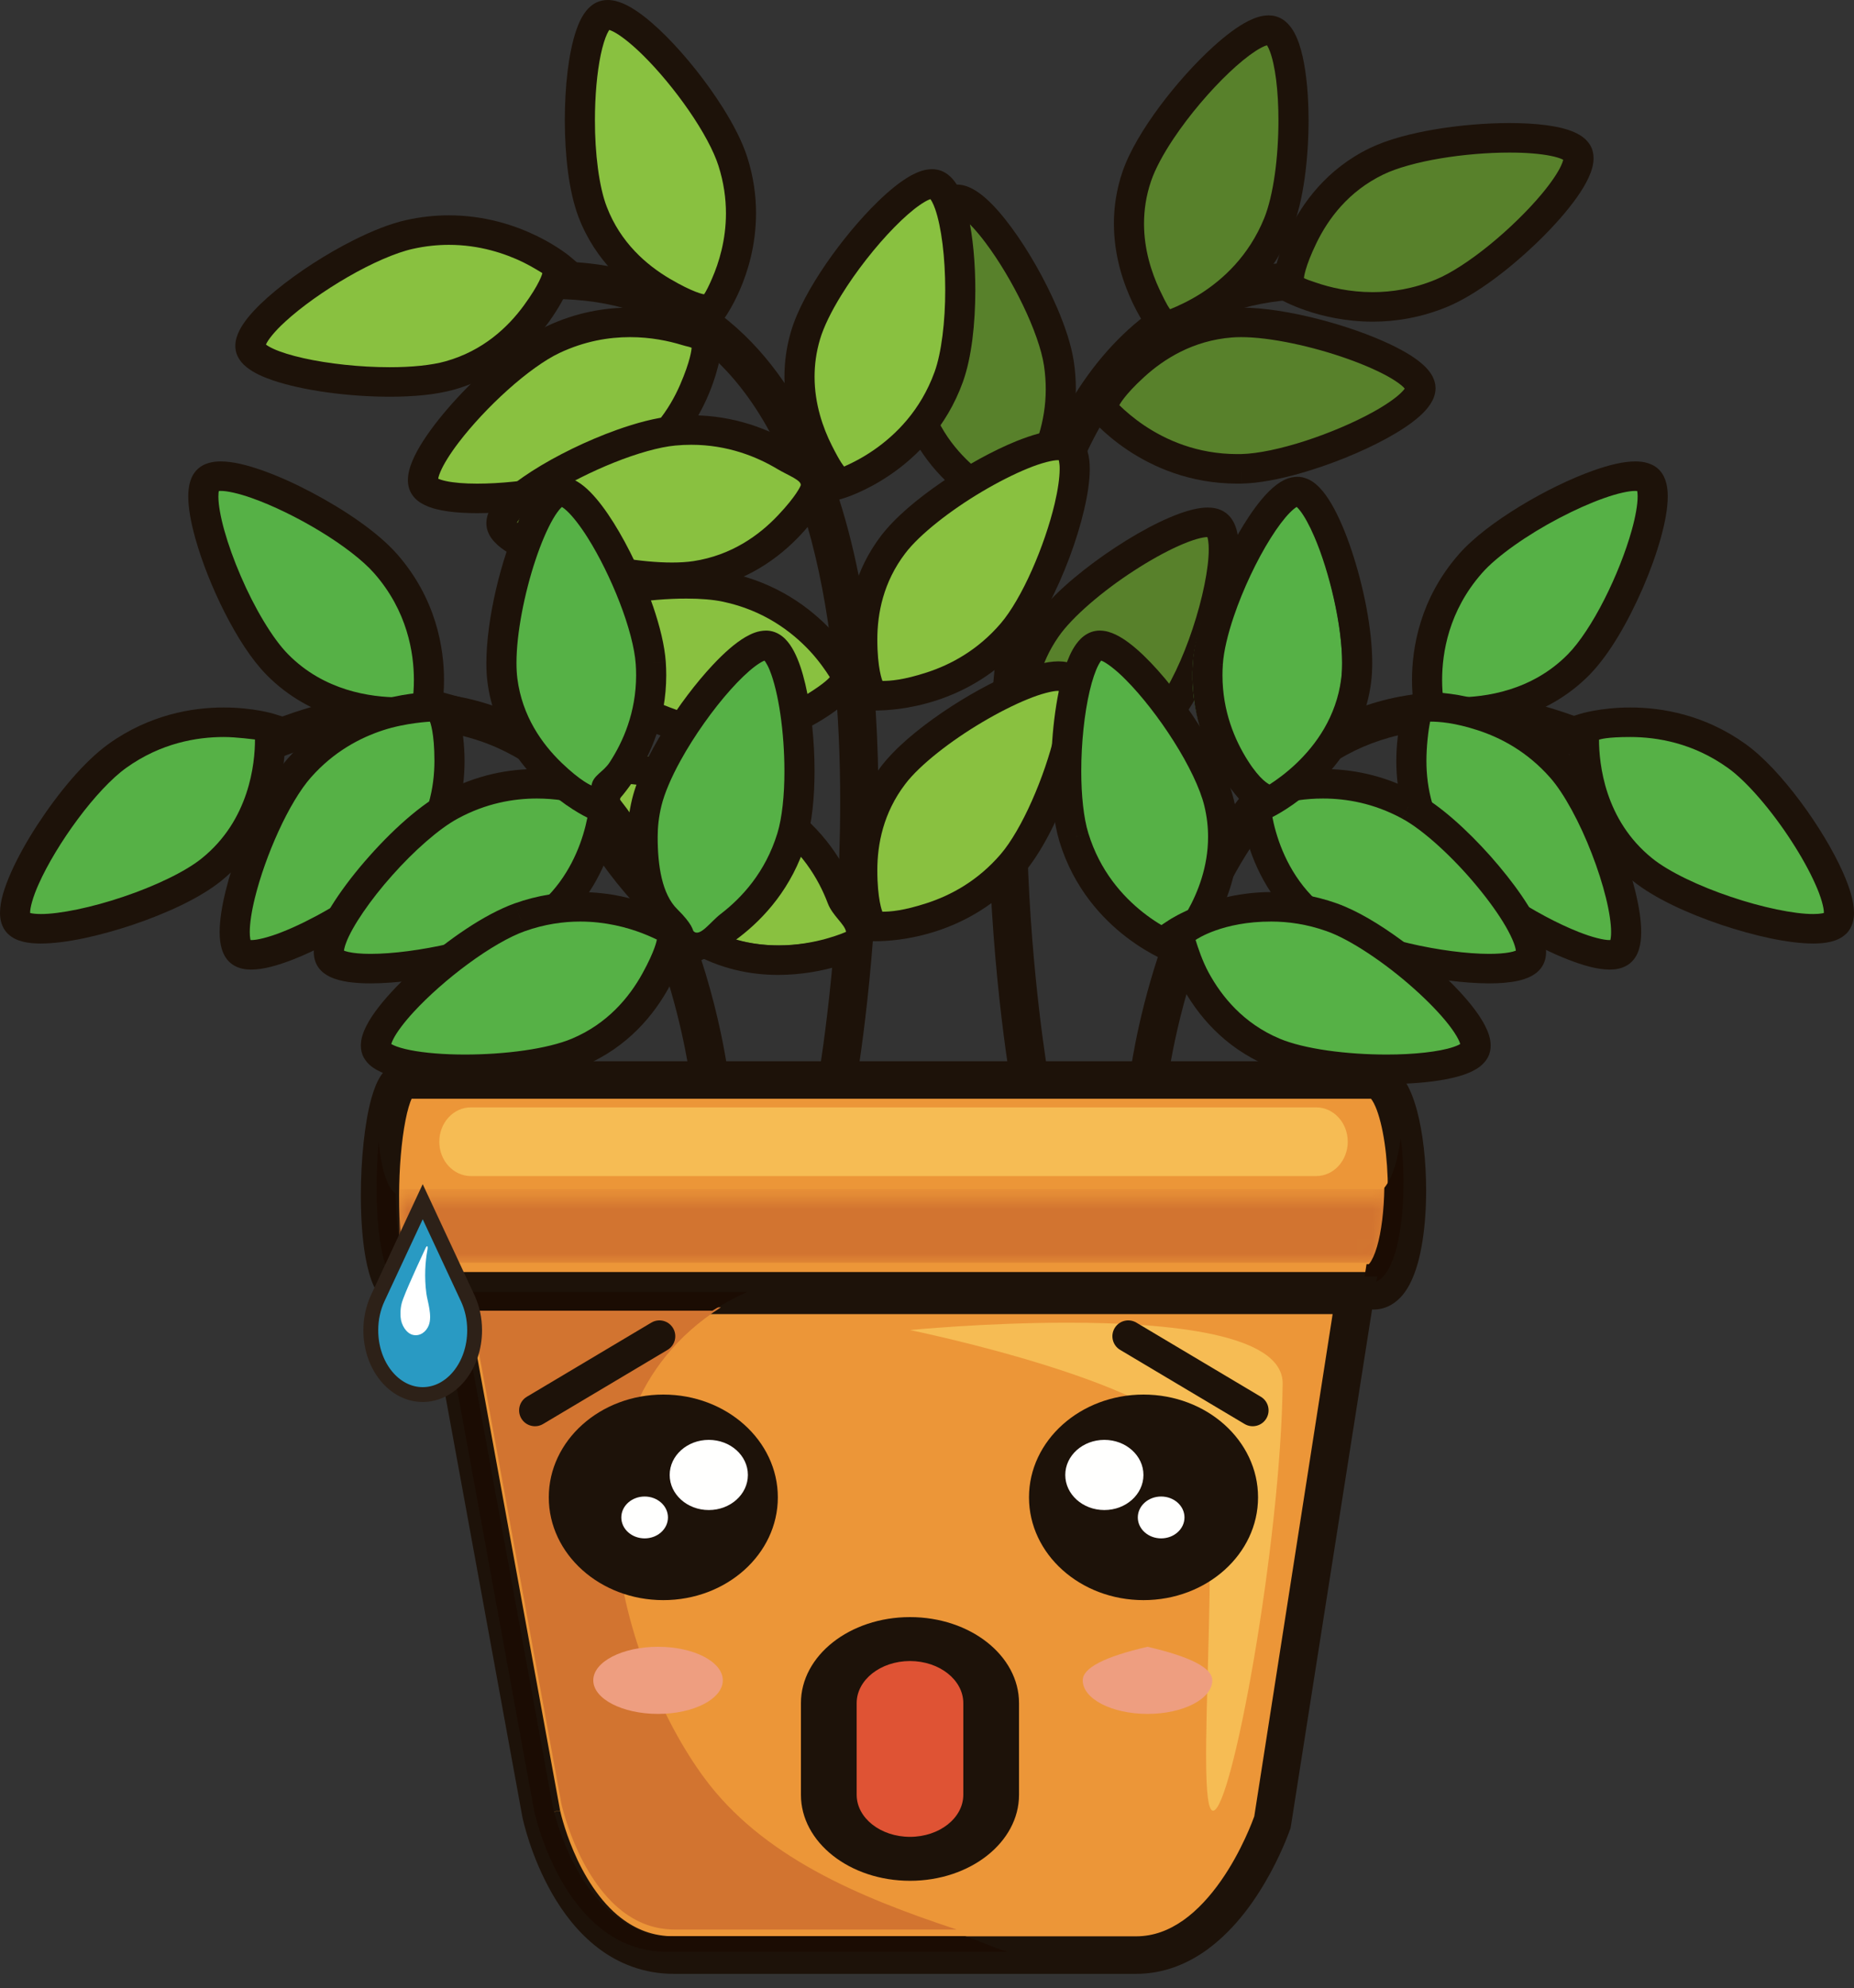 <?xml version="1.0" encoding="UTF-8"?>

<svg viewBox="0 0 125 134" version="1.1" xmlns="http://www.w3.org/2000/svg" xmlns:xlink="http://www.w3.org/1999/xlink">
    <rect x="0" y="0" width="125" height="134" fill="#333333" stroke="none"/>
    <!-- Generator: Sketch 51 (57462) - http://www.bohemiancoding.com/sketch -->
    <defs>
        <path d="M66.806,5.117 C62.805,5.117 6.805,5.117 1.596,5.117 C1.551,5.036 1.495,4.918 1.444,4.771 C1.28,4.325 1.134,3.629 1.041,2.823 C0.961,2.125 0.915,1.341 0.904,0.532 C1.024,0.61 1.153,0.651 1.291,0.651 C3.819,0.651 63.688,0.651 66.897,0.651 C67.265,0.651 67.585,0.47 67.86,0.151 C67.838,1.605 67.662,3.014 67.364,3.981 C67.208,4.5 67.009,4.884 66.873,5.046 L66.806,5.117 Z" id="path-1"></path>
    </defs>
    <g id="Page-1" stroke="none" stroke-width="1" fill="none" fill-rule="evenodd">
        <g id="ficus_water">
            <path d="M71.434,24.546 C72.322,30.483 68.342,34.321 68.342,34.321 C68.342,34.321 62.749,32.159 61.556,26.465 C60.722,22.496 62.588,13.997 64.374,13.501 C66.162,13.002 70.834,20.537 71.434,24.546" id="Fill-316" fill="#58812B" fill-rule="nonzero"></path>
            <path d="M71.393,24.505 L70.388,24.648 C70.469,25.197 70.506,25.722 70.506,26.228 C70.506,28.485 69.77,30.331 69.028,31.619 C68.656,32.262 68.286,32.761 68.012,33.095 C67.876,33.261 67.764,33.387 67.689,33.467 L67.606,33.554 L67.589,33.571 L68.301,34.28 L68.673,33.356 L68.549,33.663 L68.675,33.356 L68.673,33.356 L68.549,33.663 L68.675,33.356 C68.656,33.349 67.341,32.824 65.935,31.666 C64.522,30.504 63.038,28.745 62.51,26.224 C62.387,25.646 62.323,24.903 62.324,24.081 C62.322,22.06 62.697,19.561 63.244,17.582 C63.515,16.593 63.834,15.729 64.14,15.143 C64.29,14.85 64.439,14.629 64.547,14.506 L64.657,14.4 L64.664,14.395 L64.555,14.225 L64.61,14.416 L64.664,14.395 L64.555,14.225 L64.61,14.416 L64.612,14.415 L64.511,14.066 L64.511,14.43 L64.612,14.415 L64.511,14.066 L64.511,14.43 L64.511,14.287 L64.479,14.428 L64.511,14.43 L64.511,14.287 L64.479,14.428 C64.487,14.423 64.671,14.495 64.902,14.68 C65.316,14.997 65.884,15.607 66.458,16.379 C67.328,17.536 68.24,19.054 68.965,20.563 C69.693,22.067 70.231,23.581 70.388,24.649 L71.393,24.505 L72.397,24.36 C72.229,23.258 71.819,22.023 71.274,20.751 C70.455,18.846 69.329,16.874 68.193,15.332 C67.623,14.559 67.054,13.896 66.484,13.387 C66.197,13.133 65.91,12.916 65.598,12.745 C65.285,12.578 64.937,12.443 64.511,12.44 C64.362,12.44 64.206,12.459 64.054,12.502 L64.056,12.501 C63.581,12.64 63.268,12.917 63.007,13.211 C62.556,13.732 62.221,14.394 61.9,15.19 C60.967,17.563 60.301,21.125 60.293,24.081 C60.295,25.001 60.36,25.86 60.521,26.625 C61.177,29.756 63.045,31.91 64.709,33.255 C66.378,34.604 67.864,35.18 67.929,35.206 L68.541,35.443 L69.013,34.989 C69.06,34.943 69.926,34.103 70.795,32.599 C71.661,31.097 72.536,28.915 72.536,26.228 C72.536,25.629 72.494,25.006 72.397,24.361 L71.393,24.505" id="Fill-317" fill="#1D1209" fill-rule="nonzero"></path>
            <path d="M57.726,73.011 C57.733,72.967 59.227,64.416 59.228,54.049 C59.223,46.174 58.382,37.258 55.257,30.132 C53.691,26.572 51.534,23.444 48.567,21.193 C45.604,18.94 41.834,17.618 37.276,17.624 L37.022,17.626 L37.06,20.154 L37.276,20.153 C41.338,20.16 44.461,21.286 46.988,23.194 C50.771,26.05 53.23,30.824 54.697,36.401 C56.168,41.968 56.649,48.282 56.647,54.049 C56.648,59.114 56.28,63.761 55.913,67.133 C55.729,68.819 55.546,70.187 55.409,71.132 C55.34,71.603 55.283,71.969 55.244,72.216 C55.203,72.463 55.182,72.584 55.182,72.585 L57.726,73.011" id="Fill-318" fill="#1D1209" fill-rule="nonzero"></path>
            <path d="M70.687,72.585 C70.687,72.584 70.666,72.463 70.626,72.216 C70.348,70.491 69.22,62.915 69.221,54.051 C69.215,46.362 70.085,37.698 72.982,31.134 C74.425,27.849 76.357,25.105 78.88,23.194 C81.407,21.286 84.529,20.16 88.591,20.153 L88.81,20.154 L88.848,17.626 L88.591,17.624 C84.033,17.618 80.263,18.94 77.302,21.193 C72.849,24.579 70.227,29.897 68.673,35.769 C67.122,41.652 66.641,48.146 66.64,54.051 C66.641,64.417 68.137,72.969 68.143,73.011 L70.687,72.585" id="Fill-319" fill="#1D1209" fill-rule="nonzero"></path>
            <path d="M27.662,15.844 C33.633,14.519 37.844,18.114 37.844,18.114 C37.844,18.114 36.071,23.745 30.371,25.35 C26.395,26.468 17.61,25.295 16.964,23.587 C16.321,21.879 23.627,16.737 27.662,15.844" id="Fill-320" fill="#89C140" fill-rule="nonzero"></path>
            <path d="M27.843,16.773 C28.697,16.583 29.506,16.504 30.268,16.504 C32.335,16.503 34.067,17.091 35.282,17.682 C35.888,17.977 36.578,18.418 36.563,18.405 C36.573,18.436 36.392,19.122 35.322,20.586 C34.248,22.055 32.573,23.642 30.048,24.352 C29.115,24.617 27.741,24.754 26.269,24.752 C24.3,24.753 22.134,24.518 20.46,24.142 C19.625,23.956 18.91,23.732 18.434,23.512 C18.197,23.404 18.02,23.297 17.928,23.222 L17.851,23.151 L17.663,23.277 L17.875,23.201 L17.85,23.15 L17.663,23.277 L17.875,23.201 L17.56,23.314 L17.898,23.314 L17.874,23.2 L17.56,23.314 L17.898,23.314 L17.774,23.314 L17.897,23.327 L17.774,23.314 L17.897,23.327 L17.935,23.218 C18.047,22.931 18.531,22.312 19.241,21.672 C20.305,20.695 21.86,19.586 23.45,18.67 C25.036,17.752 26.683,17.026 27.843,16.773 L27.62,15.802 L27.395,14.831 C26.297,15.077 25.087,15.564 23.848,16.185 C21.991,17.117 20.089,18.35 18.607,19.567 C17.867,20.176 17.231,20.778 16.749,21.368 C16.508,21.665 16.304,21.958 16.146,22.268 C15.99,22.579 15.87,22.914 15.867,23.314 C15.867,23.502 15.898,23.701 15.97,23.891 C16.124,24.287 16.382,24.554 16.653,24.771 C17.133,25.145 17.713,25.402 18.398,25.638 C20.439,26.328 23.468,26.737 26.269,26.742 C27.867,26.74 29.375,26.609 30.608,26.265 C33.744,25.382 35.792,23.391 37.033,21.662 C38.277,19.927 38.75,18.43 38.772,18.366 L38.965,17.747 L38.468,17.322 C38.421,17.282 37.605,16.591 36.185,15.9 C34.766,15.209 32.731,14.515 30.268,14.514 C29.362,14.514 28.399,14.609 27.395,14.832 L27.62,15.802 L27.843,16.773 Z" id="Fill-321" fill="#1D1209" fill-rule="nonzero"></path>
            <path d="M49.453,10.923 C51.279,16.65 47.962,21.053 47.962,21.053 C47.962,21.053 42.092,19.776 40.003,14.335 C38.545,10.543 39.029,1.864 40.714,1.097 C42.399,0.331 48.217,7.056 49.453,10.923" id="Fill-322" fill="#89C140" fill-rule="nonzero"></path>
            <path d="M48.441,11.179 C48.804,12.315 48.943,13.386 48.945,14.376 C48.945,16.17 48.477,17.699 48.006,18.776 C47.773,19.314 47.641,19.567 47.47,19.849 C47.384,19.991 47.567,19.693 47.52,19.761 L47.47,19.834 C47.44,19.844 46.74,19.719 45.165,18.792 C43.584,17.861 41.835,16.353 40.911,13.943 C40.389,12.609 40.105,10.317 40.111,8.1 C40.11,6.481 40.253,4.883 40.503,3.692 C40.627,3.098 40.781,2.604 40.929,2.288 C41.001,2.131 41.071,2.021 41.115,1.968 L41.149,1.929 L41.01,1.771 L41.099,1.958 L41.149,1.929 L41.01,1.771 L41.099,1.958 L40.973,1.69 L40.973,1.99 L41.101,1.958 L40.973,1.69 L40.973,1.99 C41.06,2.001 41.281,2.079 41.554,2.245 C42.039,2.536 42.693,3.071 43.376,3.748 C44.405,4.765 45.515,6.103 46.445,7.452 C47.375,8.796 48.123,10.17 48.442,11.179 L49.411,10.881 L50.379,10.584 C50.045,9.545 49.461,8.417 48.741,7.269 C47.661,5.554 46.276,3.813 44.935,2.463 C44.262,1.788 43.603,1.211 42.97,0.778 C42.653,0.561 42.342,0.379 42.02,0.241 C41.699,0.105 41.363,0.003 40.973,0 C40.74,0 40.485,0.044 40.244,0.153 C39.927,0.3 39.7,0.513 39.52,0.735 C39.209,1.128 39.01,1.576 38.833,2.091 C38.323,3.623 38.085,5.821 38.08,8.1 C38.086,10.481 38.345,12.892 39.011,14.645 C40.16,17.637 42.349,19.477 44.208,20.549 C46.073,21.625 47.633,21.966 47.701,21.983 L48.345,22.123 L48.737,21.603 C48.799,21.511 50.964,18.651 50.974,14.376 C50.975,13.201 50.806,11.922 50.38,10.585 L49.411,10.881 L48.441,11.179 Z" id="Fill-323" fill="#1D1209" fill-rule="nonzero"></path>
            <path d="M37.322,22.937 C42.838,20.33 47.767,22.906 47.767,22.906 C47.767,22.906 47.331,28.784 42.144,31.603 C38.527,33.569 29.695,34.362 28.676,32.84 C27.657,31.317 33.598,24.696 37.322,22.937" id="Fill-324" fill="#89C140" fill-rule="nonzero"></path>
            <path d="M37.72,23.792 C39.422,22.989 41.047,22.725 42.476,22.724 C43.885,22.724 45.098,22.986 45.951,23.247 C46.376,23.377 46.408,23.349 46.631,23.443 C46.705,23.474 46.724,23.483 46.687,23.47 L46.631,23.443 C46.623,23.548 46.565,24.296 45.851,25.94 C45.134,27.589 43.871,29.463 41.611,30.692 C40.615,31.238 38.992,31.739 37.263,32.074 C35.532,32.413 33.68,32.601 32.178,32.6 C31.33,32.601 30.593,32.539 30.086,32.43 C29.834,32.378 29.641,32.312 29.536,32.261 L29.448,32.21 L29.292,32.375 L29.482,32.252 L29.446,32.209 L29.292,32.375 L29.482,32.252 L29.194,32.436 L29.529,32.352 L29.481,32.25 L29.194,32.436 L29.529,32.352 L29.395,32.385 L29.533,32.37 L29.395,32.385 L29.533,32.37 C29.528,32.307 29.566,32.091 29.691,31.806 C29.902,31.3 30.342,30.587 30.925,29.825 C31.8,28.676 32.993,27.394 34.227,26.288 C35.455,25.183 36.743,24.25 37.72,23.792 L37.28,22.896 L36.839,22 C34.903,22.924 32.69,24.819 30.858,26.789 C29.946,27.776 29.142,28.776 28.544,29.702 C28.246,30.166 27.998,30.61 27.815,31.042 C27.635,31.476 27.507,31.893 27.502,32.36 C27.501,32.67 27.571,33.026 27.787,33.346 C28.024,33.695 28.334,33.898 28.645,34.048 C29.115,34.271 29.634,34.389 30.224,34.473 C30.813,34.554 31.469,34.59 32.178,34.59 C33.846,34.589 35.8,34.389 37.661,34.025 C39.524,33.658 41.279,33.143 42.595,32.432 C45.448,30.882 46.987,28.49 47.799,26.532 C48.613,24.567 48.731,23.005 48.737,22.937 L48.785,22.291 L48.202,21.987 C48.114,21.945 45.808,20.739 42.476,20.734 C40.792,20.734 38.844,21.051 36.839,22 L37.28,22.896 L37.72,23.792 Z" id="Fill-325" fill="#1D1209" fill-rule="nonzero"></path>
            <path d="M45.469,29.084 C51.564,28.504 55.281,32.589 55.281,32.589 C55.281,32.589 52.799,37.959 46.94,38.848 C42.855,39.469 34.285,37.225 33.865,35.451 C33.445,33.677 41.353,29.474 45.469,29.084" id="Fill-326" fill="#89C140" fill-rule="nonzero"></path>
            <path d="M45.524,30.032 C45.895,29.997 46.255,29.98 46.605,29.98 C49.068,29.98 51.042,30.793 52.413,31.615 C53.096,32.025 54.114,32.395 53.977,32.739 C53.97,32.758 53.705,33.415 52.455,34.735 C51.202,36.061 49.337,37.43 46.742,37.824 C46.334,37.885 45.847,37.917 45.311,37.917 C43.268,37.92 40.543,37.451 38.358,36.796 C37.266,36.472 36.302,36.098 35.644,35.744 C35.315,35.57 35.064,35.398 34.925,35.272 L34.8,35.141 L34.625,35.227 L34.812,35.185 L34.794,35.131 L34.625,35.227 L34.812,35.185 L34.444,35.267 L34.821,35.267 L34.812,35.183 L34.444,35.267 L34.821,35.267 L34.62,35.267 L34.817,35.312 L34.821,35.267 L34.62,35.267 L34.817,35.312 C34.853,35.216 34.981,35.019 35.207,34.789 C35.602,34.381 36.272,33.865 37.089,33.35 C38.316,32.575 39.876,31.787 41.408,31.175 C42.936,30.563 44.454,30.13 45.524,30.032 L45.426,29.042 L45.328,28.052 C44.19,28.162 42.903,28.506 41.571,28.981 C39.575,29.696 37.498,30.711 35.869,31.754 C35.054,32.278 34.351,32.805 33.811,33.342 C33.54,33.613 33.308,33.885 33.124,34.189 C32.944,34.492 32.794,34.838 32.791,35.267 C32.791,35.392 32.806,35.516 32.833,35.634 C32.959,36.135 33.25,36.465 33.56,36.747 C34.113,37.232 34.837,37.61 35.71,37.978 C38.317,39.055 42.242,39.898 45.311,39.906 C45.928,39.906 46.512,39.871 47.052,39.789 C50.276,39.3 52.563,37.577 54.014,36.014 C55.472,34.446 56.132,33.02 56.163,32.957 L56.435,32.368 L55.995,31.884 C55.948,31.835 55.073,30.879 53.473,29.918 C51.875,28.959 49.533,27.991 46.605,27.991 C46.189,27.991 45.764,28.01 45.328,28.052 L45.426,29.042 L45.524,30.032 Z" id="Fill-327" fill="#1D1209" fill-rule="nonzero"></path>
            <path d="M64.006,25.454 C61.959,31.111 56.608,32.681 56.608,32.681 C56.608,32.681 52.697,28.204 54.358,22.624 C55.516,18.733 61.219,12.076 63.038,12.456 C64.855,12.834 65.388,21.636 64.006,25.454" id="Fill-328" fill="#89C140" fill-rule="nonzero"></path>
            <path d="M63.007,25.08 C62.067,27.672 60.383,29.317 58.913,30.334 C58.18,30.84 57.503,31.184 57.019,31.398 C56.775,31.505 57.051,31.409 56.921,31.456 C56.881,31.408 56.678,31.21 56.084,30.028 C55.487,28.846 54.919,27.226 54.92,25.394 C54.92,24.589 55.027,23.743 55.29,22.862 C55.531,22.045 56.046,20.991 56.715,19.909 C57.716,18.282 59.062,16.576 60.304,15.313 C60.923,14.682 61.518,14.161 62.004,13.825 C62.245,13.656 62.458,13.535 62.613,13.468 L62.793,13.402 L62.834,13.394 L62.836,13.139 L62.782,13.387 L62.836,13.393 L62.836,13.139 L62.782,13.387 L62.856,13.056 L62.679,13.348 L62.785,13.387 L62.856,13.056 L62.679,13.348 L62.752,13.228 L62.664,13.338 L62.752,13.228 L62.664,13.338 C62.763,13.443 62.919,13.707 63.05,14.09 C63.253,14.666 63.431,15.502 63.548,16.45 C63.667,17.401 63.729,18.47 63.729,19.545 C63.733,21.65 63.474,23.804 63.007,25.081 L63.964,25.412 L64.92,25.745 C65.516,24.077 65.755,21.808 65.759,19.545 C65.758,17.742 65.599,15.967 65.28,14.545 C65.117,13.832 64.92,13.209 64.641,12.677 C64.498,12.411 64.335,12.165 64.111,11.943 C63.89,11.724 63.588,11.521 63.207,11.441 C63.08,11.414 62.953,11.403 62.836,11.404 C62.309,11.411 61.888,11.586 61.462,11.808 C60.727,12.207 59.974,12.826 59.181,13.594 C57.997,14.747 56.756,16.236 55.697,17.775 C54.64,19.32 53.765,20.894 53.342,22.303 C53.02,23.374 52.889,24.415 52.889,25.394 C52.891,27.703 53.616,29.659 54.331,31.041 C55.047,32.425 55.759,33.243 55.796,33.286 L56.225,33.778 L56.858,33.592 C56.93,33.57 58.363,33.146 60.082,31.96 C61.799,30.778 63.813,28.81 64.92,25.745 L63.964,25.412 L63.007,25.08 Z" id="Fill-329" fill="#1D1209" fill-rule="nonzero"></path>
            <path d="M68.283,42.711 C64.34,47.302 58.772,46.931 58.772,46.931 C58.772,46.931 56.712,41.395 60.265,36.74 C62.744,33.496 70.467,29.226 72.034,30.207 C73.598,31.187 70.947,39.611 68.283,42.711" id="Fill-330" fill="#89C140" fill-rule="nonzero"></path>
            <path d="M67.465,42.028 C65.907,43.841 64.089,44.802 62.499,45.321 C60.912,45.839 60.027,45.898 59.498,45.897 C59.486,45.876 59.149,45.056 59.151,43.095 C59.153,41.344 59.554,39.236 61.036,37.295 C61.997,36.022 64.121,34.367 66.247,33.116 C67.311,32.487 68.379,31.947 69.3,31.574 C70.212,31.197 71.01,31.007 71.355,31.017 L71.491,31.028 L71.583,30.796 L71.448,31.005 L71.583,30.796 L71.448,31.005 L71.609,30.753 L71.35,30.917 L71.445,31.003 L71.609,30.753 L71.35,30.917 C71.362,30.916 71.451,31.195 71.444,31.616 C71.445,32.192 71.327,33.023 71.108,33.949 C70.779,35.34 70.227,36.957 69.572,38.429 C68.922,39.899 68.153,41.232 67.464,42.028 L68.242,42.669 L69.018,43.31 C70.207,41.914 71.27,39.791 72.095,37.609 C72.503,36.52 72.844,35.42 73.085,34.397 C73.326,33.373 73.472,32.433 73.473,31.616 C73.472,31.188 73.436,30.792 73.318,30.405 C73.202,30.028 72.985,29.611 72.539,29.327 C72.136,29.082 71.733,29.03 71.355,29.027 C70.494,29.037 69.577,29.317 68.525,29.735 C66.961,30.37 65.162,31.36 63.51,32.486 C61.859,33.617 60.365,34.861 59.41,36.103 C57.599,38.473 57.118,41.053 57.12,43.095 C57.122,45.469 57.752,47.161 57.776,47.231 L58.001,47.838 L58.661,47.883 C58.682,47.884 58.812,47.892 59.034,47.892 C59.718,47.891 61.275,47.816 63.14,47.21 C65.003,46.603 67.182,45.451 69.018,43.31 L68.242,42.669 L67.465,42.028 Z" id="Fill-331" fill="#1D1209" fill-rule="nonzero"></path>
            <path d="M97.172,19.797 C91.534,22.136 86.738,19.329 86.738,19.329 C86.738,19.329 87.468,13.478 92.786,10.91 C96.498,9.121 105.359,8.751 106.302,10.32 C107.242,11.889 100.98,18.219 97.172,19.797" id="Fill-332" fill="#58812B" fill-rule="nonzero"></path>
            <path d="M96.806,18.841 C95.284,19.471 93.84,19.692 92.546,19.692 C90.994,19.693 89.66,19.371 88.721,19.048 C88.253,18.889 88.16,18.861 87.913,18.745 C87.914,18.724 87.967,18.011 88.756,16.385 C89.548,14.752 90.91,12.9 93.266,11.762 C94.177,11.32 95.588,10.932 97.12,10.677 C98.653,10.42 100.316,10.284 101.774,10.284 C102.87,10.283 103.855,10.363 104.553,10.506 C104.9,10.575 105.175,10.663 105.335,10.739 L105.483,10.823 L105.625,10.686 L105.456,10.784 L105.49,10.829 L105.625,10.686 L105.456,10.784 L105.76,10.605 L105.415,10.686 L105.454,10.781 L105.76,10.605 L105.415,10.686 L105.591,10.645 L105.411,10.664 L105.591,10.645 L105.411,10.664 C105.415,10.691 105.381,10.894 105.251,11.165 C105.03,11.648 104.563,12.34 103.945,13.077 C103.018,14.188 101.754,15.426 100.456,16.484 C99.163,17.543 97.815,18.426 96.806,18.841 L97.203,19.756 L97.598,20.673 C99.595,19.833 101.926,18.021 103.864,16.121 C104.828,15.17 105.682,14.201 106.319,13.3 C106.637,12.849 106.901,12.414 107.099,11.988 C107.294,11.561 107.437,11.145 107.441,10.664 C107.442,10.386 107.383,10.069 107.208,9.777 C106.941,9.345 106.575,9.117 106.205,8.94 C105.645,8.683 104.998,8.54 104.252,8.439 C103.508,8.34 102.669,8.295 101.774,8.294 C100.19,8.295 98.433,8.439 96.777,8.715 C95.12,8.996 93.574,9.399 92.369,9.977 C89.443,11.39 87.786,13.705 86.878,15.623 C85.967,17.546 85.771,19.1 85.761,19.168 L85.68,19.811 L86.248,20.143 C86.338,20.191 88.868,21.675 92.546,21.682 C94.076,21.682 95.803,21.417 97.598,20.673 L97.203,19.756 L96.806,18.841 Z" id="Fill-333" fill="#1D1209" fill-rule="nonzero"></path>
            <path d="M86.218,15.123 C83.948,20.695 78.541,22.059 78.541,22.059 C78.541,22.059 74.81,17.438 76.689,11.927 C78.001,8.082 83.963,1.648 85.765,2.096 C87.566,2.543 87.751,11.357 86.218,15.123" id="Fill-334" fill="#58812B" fill-rule="nonzero"></path>
            <path d="M85.233,14.712 C84.192,17.265 82.444,18.843 80.935,19.803 C80.181,20.281 79.385,20.647 78.891,20.843 C78.855,20.799 78.706,20.646 78.174,19.511 C77.641,18.373 77.131,16.818 77.132,15.071 C77.133,14.162 77.268,13.2 77.609,12.201 C77.881,11.399 78.432,10.372 79.137,9.323 C80.192,7.746 81.593,6.1 82.879,4.885 C83.52,4.277 84.135,3.777 84.636,3.451 C84.886,3.288 85.107,3.17 85.271,3.103 L85.465,3.038 L85.516,3.028 L85.529,2.794 L85.47,3.018 L85.529,3.026 L85.529,2.794 L85.47,3.018 L85.561,2.679 L85.376,2.979 L85.473,3.018 L85.561,2.679 L85.376,2.979 L85.473,2.822 L85.357,2.967 L85.473,2.822 L85.357,2.967 C85.372,2.974 85.501,3.146 85.61,3.441 C85.782,3.881 85.939,4.574 86.04,5.387 C86.142,6.201 86.195,7.142 86.195,8.116 C86.195,9.335 86.112,10.611 85.948,11.77 C85.784,12.929 85.533,13.977 85.233,14.712 L86.176,15.081 L87.119,15.449 C87.511,14.48 87.778,13.31 87.958,12.044 C88.137,10.78 88.225,9.424 88.225,8.116 C88.224,6.53 88.099,5.025 87.827,3.814 C87.689,3.206 87.519,2.673 87.267,2.205 C87.139,1.972 86.988,1.752 86.783,1.552 C86.581,1.354 86.309,1.174 85.972,1.09 C85.819,1.051 85.668,1.037 85.529,1.037 C85.014,1.043 84.591,1.206 84.16,1.417 C83.414,1.797 82.639,2.39 81.819,3.129 C80.597,4.236 79.307,5.67 78.196,7.16 C77.089,8.654 76.16,10.183 75.683,11.568 C75.267,12.784 75.101,13.968 75.102,15.071 C75.103,17.266 75.751,19.138 76.39,20.467 C77.031,21.797 77.669,22.592 77.702,22.635 L78.112,23.142 L78.752,22.981 C78.824,22.962 80.273,22.593 82.038,21.474 C83.799,20.359 85.89,18.468 87.119,15.449 L86.176,15.081 L85.233,14.712 Z" id="Fill-335" fill="#1D1209" fill-rule="nonzero"></path>
            <path d="M83.571,31.641 C77.45,31.785 74.045,27.449 74.045,27.449 C74.045,27.449 76.915,22.268 82.825,21.797 C86.946,21.468 95.329,24.315 95.615,26.114 C95.903,27.913 87.705,31.544 83.571,31.641" id="Fill-336" fill="#58812B" fill-rule="nonzero"></path>
            <path d="M83.721,31.599 L83.697,30.605 L83.424,30.608 C80.707,30.607 78.604,29.651 77.157,28.683 C76.435,28.2 75.832,27.67 75.467,27.312 C75.476,27.293 75.787,26.65 77.13,25.422 C78.48,24.188 80.44,22.955 83.057,22.747 C83.247,22.732 83.454,22.724 83.673,22.724 C85.622,22.718 88.528,23.354 90.882,24.197 C92.062,24.616 93.113,25.089 93.835,25.523 C94.195,25.739 94.471,25.947 94.626,26.101 L94.768,26.266 L95.034,26.185 L94.762,26.226 L94.773,26.272 L95.034,26.185 L94.762,26.226 L95.12,26.166 L94.757,26.166 L94.761,26.219 L95.12,26.166 L94.757,26.166 L95.025,26.166 L94.763,26.103 L94.757,26.166 L95.025,26.166 L94.763,26.103 C94.768,26.108 94.671,26.278 94.456,26.481 C94.082,26.846 93.394,27.324 92.543,27.79 C91.265,28.493 89.617,29.196 88.004,29.718 C86.393,30.242 84.796,30.582 83.696,30.605 L83.721,31.599 L83.746,32.595 C84.898,32.566 86.22,32.308 87.597,31.924 C89.659,31.342 91.823,30.466 93.527,29.531 C94.379,29.062 95.116,28.582 95.688,28.077 C95.975,27.823 96.222,27.562 96.422,27.263 C96.618,26.965 96.784,26.61 96.787,26.166 L96.77,25.927 C96.671,25.374 96.378,25.011 96.062,24.693 C95.494,24.145 94.722,23.688 93.786,23.235 C92.385,22.566 90.625,21.951 88.831,21.493 C87.035,21.037 85.219,20.736 83.673,20.734 C83.404,20.734 83.145,20.743 82.892,20.764 C79.641,21.023 77.233,22.58 75.669,24.036 C74.101,25.496 73.337,26.872 73.302,26.931 L72.987,27.5 L73.39,28.013 C73.435,28.069 74.322,29.193 76.011,30.326 C77.695,31.456 80.206,32.599 83.424,32.598 C83.529,32.598 83.637,32.597 83.744,32.595 L83.721,31.599 L74.195,27.184" id="Fill-337" fill="#1D1209" fill-rule="nonzero"></path>
            <path d="M78.845,48.023 C75.119,52.786 69.538,52.661 69.538,52.661 C69.538,52.661 67.223,47.222 70.557,42.416 C72.882,39.064 80.401,34.454 82.013,35.364 C83.62,36.273 81.362,44.808 78.845,48.023" id="Fill-338" fill="#58812B" fill-rule="nonzero"></path>
            <path d="M78.804,47.981 L77.998,47.376 C76.373,49.45 74.38,50.504 72.71,51.054 C71.044,51.601 69.714,51.625 69.535,51.624 L69.506,51.624 L69.496,52.619 L70.433,52.236 L70.232,52.318 L70.433,52.238 L70.433,52.236 L70.232,52.318 L70.433,52.238 C70.415,52.202 69.726,50.505 69.729,48.298 C69.73,46.652 70.097,44.747 71.355,42.934 C72.268,41.6 74.356,39.823 76.45,38.472 C77.497,37.79 78.551,37.205 79.454,36.8 C79.905,36.598 80.317,36.442 80.661,36.341 C81.004,36.24 81.281,36.199 81.423,36.2 L81.515,36.207 L81.526,36.148 L81.506,36.204 L81.515,36.207 L81.526,36.148 L81.506,36.204 L81.597,35.96 L81.465,36.185 L81.506,36.204 L81.597,35.96 L81.465,36.185 L81.463,36.184 L81.604,35.946 L81.363,36.101 L81.463,36.184 L81.604,35.946 L81.363,36.101 L81.39,36.162 C81.442,36.291 81.498,36.615 81.495,37.039 C81.5,38.293 81.079,40.369 80.415,42.359 C79.758,44.353 78.84,46.309 77.996,47.376 L78.804,47.981 L79.609,48.587 C80.695,47.188 81.63,45.115 82.345,42.975 C83.052,40.831 83.519,38.669 83.525,37.039 C83.523,36.538 83.482,36.083 83.355,35.651 C83.29,35.434 83.201,35.221 83.063,35.013 C82.928,34.808 82.734,34.605 82.479,34.461 L82.477,34.46 C82.118,34.261 81.757,34.212 81.423,34.211 C80.979,34.213 80.545,34.3 80.079,34.435 C78.471,34.913 76.44,36.025 74.491,37.377 C72.549,38.736 70.735,40.3 69.676,41.814 C68.14,44.025 67.697,46.366 67.698,48.298 C67.702,50.985 68.53,52.928 68.559,53.002 L68.815,53.607 L69.486,53.615 L69.535,53.615 C69.866,53.613 71.4,53.581 73.355,52.941 C75.305,52.303 77.692,51.038 79.609,48.587 L78.804,47.981" id="Fill-339" fill="#1D1209" fill-rule="nonzero"></path>
            <path d="M68.283,58.262 C64.34,62.852 58.772,62.482 58.772,62.482 C58.772,62.482 56.712,56.945 60.265,52.291 C62.744,49.046 70.467,44.777 72.034,45.757 C73.598,46.737 70.947,55.162 68.283,58.262" id="Fill-340" fill="#89C140" fill-rule="nonzero"></path>
            <path d="M67.465,57.58 C65.906,59.393 64.088,60.353 62.497,60.872 C60.91,61.391 60.019,61.454 59.49,61.453 C59.478,61.427 59.149,60.606 59.151,58.647 C59.153,56.896 59.554,54.787 61.036,52.847 C61.997,51.572 64.121,49.918 66.247,48.667 C67.311,48.037 68.379,47.497 69.299,47.125 C70.211,46.749 71.009,46.559 71.355,46.568 L71.491,46.579 L71.585,46.342 L71.447,46.556 L71.585,46.342 L71.447,46.556 L71.61,46.304 L71.35,46.469 L71.446,46.555 L71.61,46.304 L71.35,46.469 C71.376,46.504 71.449,46.774 71.444,47.166 C71.445,47.743 71.327,48.574 71.108,49.499 C70.779,50.89 70.227,52.508 69.572,53.979 C68.922,55.451 68.153,56.784 67.464,57.58 L68.242,58.221 L69.018,58.861 C70.207,57.466 71.27,55.342 72.095,53.159 C72.503,52.07 72.844,50.971 73.085,49.948 C73.326,48.924 73.472,47.983 73.473,47.166 C73.472,46.739 73.436,46.343 73.318,45.956 C73.202,45.579 72.985,45.162 72.539,44.877 C72.137,44.633 71.733,44.581 71.355,44.578 C70.494,44.587 69.577,44.867 68.524,45.286 C66.961,45.92 65.162,46.91 63.51,48.036 C61.859,49.167 60.365,50.411 59.41,51.654 C57.599,54.023 57.118,56.604 57.12,58.647 C57.122,61.021 57.752,62.713 57.776,62.782 L58.002,63.392 L58.663,63.434 C58.684,63.435 58.812,63.443 59.032,63.443 C59.716,63.442 61.273,63.368 63.138,62.761 C65.001,62.156 67.181,61.002 69.018,58.861 L68.242,58.221 L67.465,57.58 Z" id="Fill-341" fill="#1D1209" fill-rule="nonzero"></path>
            <path d="M48.996,39.626 C54.981,40.888 57.258,45.886 57.258,45.886 C57.258,45.886 53.232,50.264 47.37,49.367 C43.283,48.74 35.818,44.051 35.967,42.237 C36.117,40.422 44.954,38.772 48.996,39.626" id="Fill-342" fill="#89C140" fill-rule="nonzero"></path>
            <path d="M48.741,40.556 C51.483,41.136 53.363,42.561 54.582,43.86 C55.188,44.508 55.667,45.198 55.946,45.641 C55.939,45.651 55.667,46.026 54.329,46.844 C52.988,47.664 51.117,48.453 48.911,48.452 C48.451,48.452 47.975,48.418 47.483,48.342 C46.612,48.211 45.454,47.835 44.25,47.309 C42.441,46.523 40.508,45.405 39.075,44.344 C38.36,43.817 37.766,43.299 37.39,42.879 C37.2,42.67 37.067,42.486 36.998,42.361 L36.939,42.232 L36.751,42.25 L36.937,42.25 L36.751,42.25 L36.937,42.25 L36.235,42.239 L36.929,42.335 L36.937,42.244 L36.235,42.239 L36.929,42.335 L36.937,42.275 L36.631,42.25 L36.904,42.397 L36.937,42.275 L36.631,42.25 L36.904,42.397 C36.904,42.392 36.987,42.295 37.156,42.184 C37.45,41.984 37.979,41.738 38.637,41.517 C40.619,40.84 43.765,40.343 46.275,40.347 C47.225,40.346 48.087,40.417 48.741,40.556 L48.954,39.584 L49.167,38.611 C48.307,38.43 47.326,38.358 46.275,38.358 C43.987,38.359 41.375,38.708 39.25,39.258 C38.186,39.536 37.248,39.858 36.498,40.253 C36.122,40.452 35.79,40.667 35.504,40.948 C35.225,41.225 34.959,41.606 34.912,42.116 L35.925,42.195 L34.92,42.054 C34.904,42.167 34.907,42.232 34.907,42.25 C34.918,42.809 35.141,43.222 35.404,43.616 C35.878,44.298 36.589,44.956 37.467,45.641 C38.783,46.661 40.471,47.701 42.194,48.554 C43.921,49.406 45.661,50.073 47.17,50.309 C47.766,50.4 48.348,50.441 48.911,50.441 C51.661,50.44 53.918,49.453 55.478,48.486 C57.04,47.516 57.926,46.556 57.97,46.51 L58.412,46.03 L58.142,45.438 C58.112,45.372 57.497,44.034 56.077,42.515 C54.661,40.999 52.409,39.295 49.167,38.611 L48.954,39.584 L48.741,40.556 Z" id="Fill-343" fill="#1D1209" fill-rule="nonzero"></path>
            <path d="M52.299,53.849 C57.353,57.24 57.527,62.709 57.527,62.709 C57.527,62.709 52.107,65.267 47.031,62.261 C43.49,60.166 38.391,53.054 39.23,51.431 C40.073,49.807 48.888,51.559 52.299,53.849" id="Fill-344" fill="#89C140" fill-rule="nonzero"></path>
            <path d="M51.682,55.665 C53.999,57.22 55.188,59.238 55.813,60.891 C56.124,61.716 56.958,62.294 57.044,62.808 C57.073,62.979 57.22,63.278 57.484,63.705 L57.125,62.977 L57.045,62.808 L57.125,62.977 L57.045,62.808 C56.996,62.834 55.007,63.728 52.473,63.724 C50.933,63.723 49.206,63.407 47.512,62.405 C46.084,61.571 44.128,59.579 42.629,57.573 C41.873,56.57 41.221,55.558 40.77,54.698 C40.546,54.269 40.372,53.876 40.261,53.554 C40.149,53.234 40.108,52.98 40.11,52.873 L40.113,52.823 L39.883,52.778 L40.089,52.883 L40.113,52.823 L39.883,52.778 L40.089,52.883 L39.776,52.72 L40.033,52.961 L40.092,52.877 L39.776,52.72 L40.033,52.961 L39.944,52.878 L40.014,52.978 L39.944,52.878 L40.014,52.978 C40.02,52.97 40.164,52.9 40.405,52.859 C40.646,52.814 40.978,52.787 41.369,52.788 C42.744,52.785 44.795,53.115 46.752,53.652 C48.709,54.182 50.607,54.937 51.682,55.665 L52.256,54.844 L52.83,54.023 C51.419,53.084 49.398,52.313 47.297,51.735 C45.194,51.163 43.043,50.801 41.369,50.798 C40.741,50.8 40.178,50.847 39.663,50.987 C39.404,51.058 39.155,51.154 38.914,51.306 C38.675,51.456 38.437,51.676 38.281,51.977 C38.121,52.285 38.08,52.592 38.08,52.873 C38.082,53.318 38.185,53.74 38.337,54.19 C38.88,55.741 40.123,57.689 41.619,59.556 C43.123,61.414 44.84,63.14 46.463,64.108 C48.526,65.33 50.651,65.716 52.473,65.714 C55.579,65.709 57.844,64.636 57.924,64.601 L58.519,64.321 L58.498,63.674 C58.495,63.601 58.444,62.135 57.717,60.202 C56.992,58.272 55.567,55.859 52.83,54.023 L52.256,54.844 L51.682,55.665 Z" id="Fill-345" fill="#1D1209" fill-rule="nonzero"></path>
            <path d="M92.378,86.776 C89.184,86.776 29.58,86.776 27.063,86.776 C24.547,86.776 25.128,72.568 27.063,72.568 C28.997,72.568 89.572,72.568 92.378,72.568 C95.184,72.568 95.57,86.776 92.378,86.776" id="Fill-346" fill="#EC9638" fill-rule="nonzero"></path>
            <path d="M92.612,87.004 L92.612,85.74 C89.417,85.74 29.812,85.74 27.297,85.74 L27.297,86.32 L27.654,85.847 C27.604,85.805 27.444,85.735 27.297,85.74 L27.297,86.32 L27.654,85.847 L27.529,86.012 L27.685,85.874 L27.654,85.847 L27.529,86.012 L27.685,85.874 C27.677,85.872 27.552,85.689 27.449,85.381 C27.286,84.918 27.141,84.197 27.048,83.361 C26.955,82.524 26.909,81.565 26.91,80.586 C26.908,78.776 27.069,76.881 27.338,75.519 C27.468,74.841 27.638,74.29 27.771,74.015 L27.849,73.869 L27.864,73.849 L27.864,73.847 L27.48,73.529 L27.73,73.95 L27.864,73.847 L27.48,73.529 L27.73,73.95 L27.296,73.222 L27.297,74.061 C27.471,74.063 27.638,74.005 27.73,73.95 L27.296,73.222 L27.297,74.061 C29.231,74.061 89.804,74.061 92.612,74.061 L92.612,73.68 L92.382,74.001 C92.392,74.013 92.501,74.064 92.612,74.061 L92.612,73.68 L92.382,74.001 C92.41,74.016 92.586,74.231 92.74,74.602 C92.98,75.159 93.203,76.028 93.348,77.02 C93.495,78.013 93.573,79.136 93.572,80.242 C93.575,81.872 93.397,83.482 93.076,84.562 C92.922,85.1 92.723,85.498 92.587,85.666 L92.51,85.752 L92.489,85.77 L92.574,85.891 L92.528,85.753 L92.489,85.77 L92.574,85.891 L92.528,85.753 L92.611,86.006 L92.612,85.74 L92.528,85.753 L92.611,86.006 L92.612,85.74 L92.612,88.269 C93.042,88.271 93.471,88.144 93.812,87.94 C94.416,87.58 94.78,87.068 95.064,86.526 C95.483,85.706 95.732,84.741 95.905,83.669 C96.074,82.598 96.153,81.425 96.153,80.242 C96.151,78.318 95.949,76.382 95.527,74.82 C95.31,74.036 95.05,73.345 94.649,72.746 C94.446,72.447 94.202,72.165 93.865,71.932 C93.535,71.7 93.084,71.529 92.612,71.532 C89.804,71.532 29.231,71.532 27.297,71.532 C27.017,71.531 26.743,71.605 26.526,71.714 C26.116,71.924 25.885,72.201 25.704,72.463 C25.396,72.927 25.216,73.424 25.048,74.002 C24.806,74.865 24.633,75.899 24.512,77.031 C24.391,78.162 24.329,79.384 24.329,80.586 C24.331,82.306 24.453,83.97 24.757,85.312 C24.915,85.987 25.105,86.582 25.434,87.122 C25.603,87.392 25.812,87.656 26.12,87.881 C26.422,88.106 26.855,88.273 27.297,88.269 C29.814,88.269 89.417,88.269 92.612,88.269 L92.612,87.004" id="Fill-347" fill="#1D1209" fill-rule="nonzero"></path>
            <g id="Group-350" transform="translate(26, 80)">
                <g id="Fill-348-Clipped">
                    <mask id="mask-2" fill="white">
                        <use xlink:href="#path-1"></use>
                    </mask>
                    <g id="path-1"></g>
                    <polygon id="Fill-348" fill="#D27430" fill-rule="nonzero" mask="url(#mask-2)" points="0.904 5.117 67.86 5.117 67.86 0.151 0.904 0.151"></polygon>
                </g>
            </g>
            <path d="M92.376,86.476 L92.376,85.211 L92.376,86.476 C92.28,86.476 92.132,86.476 91.936,86.476 L92.134,85.211 L27.839,85.211 L28.069,86.476 C27.552,86.476 27.208,86.476 27.061,86.476 C25.518,86.476 25.141,81.132 25.527,77 C25.71,78.71 26.081,80.056 26.676,80.458 C26.687,81.296 26.732,82.109 26.813,82.833 C26.905,83.668 27.051,84.39 27.213,84.852 C27.264,85.004 27.32,85.127 27.365,85.211 C32.551,85.211 88.302,85.211 92.285,85.211 L92.352,85.137 C92.487,84.969 92.686,84.571 92.84,84.033 C93.137,83.031 93.313,81.57 93.334,80.063 C93.878,79.404 94.244,78.176 94.443,76.715 C94.972,80.883 94.378,86.476 92.376,86.476" id="Fill-351" fill="#1B0C03" fill-rule="nonzero"></path>
            <path d="M76.112,131.554 C69.919,131.554 51.92,131.554 44.954,131.554 C37.987,131.554 36.008,122.037 36.008,122.037 L29.618,87.082 L90.868,87.082 L85.307,122.583 C85.307,122.583 82.304,131.554 76.112,131.554" id="Fill-352" fill="#EC9638" fill-rule="nonzero"></path>
            <path d="M76.596,130.517 C70.403,130.517 52.405,130.517 45.438,130.517 C44.002,130.512 42.883,130.047 41.895,129.298 C40.422,128.18 39.339,126.351 38.676,124.787 C38.342,124.008 38.11,123.3 37.962,122.795 C37.888,122.542 37.835,122.34 37.802,122.204 L37.765,122.053 L36.492,122.265 L37.763,122.042 L31.645,88.575 L89.849,88.575 L84.565,122.431 C84.493,122.631 83.72,124.783 82.307,126.79 C81.604,127.794 80.744,128.755 79.782,129.433 C78.813,130.113 77.781,130.514 76.596,130.517 L76.596,133.046 C78.469,133.049 80.104,132.356 81.415,131.394 C83.389,129.945 84.744,127.911 85.654,126.243 C86.558,124.573 87,123.252 87.016,123.207 L92.855,86.045 L28.56,86.045 L35.222,122.488 C35.246,122.591 35.753,125.065 37.229,127.644 C37.969,128.931 38.957,130.255 40.307,131.291 C41.649,132.326 43.391,133.051 45.438,133.046 C52.405,133.046 70.403,133.046 76.596,133.046 L76.596,131.782 L76.596,130.517 Z" id="Fill-353" fill="#1D1209" fill-rule="nonzero"></path>
            <path d="M64.508,130.061 C57.452,130.061 49.602,130.061 45.527,130.061 C44.09,130.056 42.972,129.59 41.984,128.842 C40.511,127.723 39.428,125.895 38.764,124.331 C38.431,123.552 38.199,122.844 38.05,122.339 C37.976,122.086 37.924,121.884 37.891,121.748 L37.854,121.597 L37.848,121.568 L31.733,88.119 L48.607,88.119 C36.777,95.665 42.051,112.458 47.463,119.811 C51.363,125.114 57.824,127.856 64.508,130.061" id="Fill-354" fill="#D27430" fill-rule="nonzero"></path>
            <path d="M44.954,131.554 C37.987,131.554 36.008,122.037 36.008,122.037 L29.618,87.082 L50.373,87.082 C49.527,87.467 48.749,87.89 48.034,88.347 L31.16,88.347 L37.275,121.796 L37.317,121.976 C37.35,122.112 37.403,122.314 37.477,122.567 C37.625,123.072 37.858,123.78 38.191,124.559 C38.854,126.123 39.938,127.951 41.411,129.07 C42.399,129.819 43.517,130.506 44.954,130.511 C49.029,130.511 58.018,130.511 65.073,130.511 C66.399,130.949 66.595,131.142 67.919,131.554 L44.954,131.554 Z" id="Fill-355" fill="#1B0C03" fill-rule="nonzero"></path>
            <path d="M88.74,79.272 L31.747,79.272 C30.571,79.272 29.618,78.234 29.618,76.957 C29.618,75.678 30.571,74.642 31.747,74.642 L88.74,74.642 C89.913,74.642 90.868,75.678 90.868,76.957 C90.868,78.234 89.913,79.272 88.74,79.272" id="Fill-356" fill="#F6BC54" fill-rule="nonzero"></path>
            <path d="M81.787,122.05 C81.781,122.05 81.775,122.049 81.77,122.049 C80.499,121.881 82.47,102.403 80.986,97.867 C79.497,93.33 61.351,89.652 61.351,89.652 C61.351,89.652 66.41,89.155 71.988,89.155 C78.858,89.155 86.515,89.908 86.479,93.268 C86.362,103.91 83.067,122.051 81.787,122.05" id="Fill-357" fill="#F6BC54" fill-rule="nonzero"></path>
            <path d="M49.126,72.64 C49.114,72.566 48.379,66.256 45.382,59.824 C43.88,56.61 41.807,53.35 38.9,50.85 C36.003,48.35 32.22,46.643 27.563,46.651 C24.408,46.651 20.876,47.416 16.924,49.143 L17.976,51.453 C21.667,49.841 24.839,49.18 27.563,49.18 C31.579,49.188 34.668,50.589 37.199,52.752 C40.988,55.992 43.387,61.045 44.773,65.302 C45.469,67.428 45.918,69.349 46.193,70.731 C46.331,71.423 46.424,71.979 46.482,72.359 C46.512,72.55 46.532,72.696 46.546,72.792 L46.559,72.9 L46.563,72.93 L49.128,72.64" id="Fill-358" fill="#1D1209" fill-rule="nonzero"></path>
            <path d="M7.953,50.996 C12.896,47.454 18.218,49.112 18.218,49.112 C18.218,49.112 18.874,54.972 14.295,58.663 C11.101,61.238 2.56,63.585 1.277,62.268 C-0.006,60.95 4.613,53.387 7.953,50.996" id="Fill-359" fill="#56B146" fill-rule="nonzero"></path>
            <path d="M8.51,51.757 C10.85,50.081 13.266,49.679 15.085,49.678 C15.934,49.677 17.161,49.846 17.191,49.846 C17.193,50.64 17.099,52.015 16.6,53.496 C16.099,54.98 15.211,56.56 13.607,57.854 C12.504,58.752 10.425,59.739 8.313,60.446 C6.208,61.162 4.013,61.616 2.753,61.609 C2.447,61.609 2.201,61.582 2.058,61.546 L1.93,61.505 L1.812,61.689 L1.972,61.541 L1.925,61.503 L1.812,61.689 L1.972,61.541 L1.77,61.726 L2.04,61.646 L1.97,61.539 L1.77,61.726 L2.04,61.646 L2.031,61.526 C2.02,61.212 2.216,60.456 2.608,59.591 C3.19,58.281 4.167,56.659 5.253,55.203 C6.334,53.745 7.548,52.44 8.51,51.758 L7.911,50.954 L7.311,50.151 C5.651,51.35 3.912,53.465 2.501,55.629 C1.799,56.71 1.192,57.799 0.748,58.796 C0.308,59.802 0.011,60.681 0,61.526 C0.001,61.753 0.024,61.983 0.097,62.221 C0.169,62.456 0.297,62.704 0.501,62.914 C0.829,63.244 1.207,63.387 1.575,63.48 C1.946,63.568 2.335,63.598 2.753,63.599 C4.431,63.593 6.705,63.087 8.974,62.328 C11.239,61.559 13.44,60.555 14.898,59.39 C16.853,57.814 17.941,55.87 18.528,54.119 C19.117,52.364 19.222,50.791 19.222,49.855 C19.222,49.32 19.188,48.994 19.185,48.964 L19.113,48.319 L18.483,48.122 C18.414,48.102 17.075,47.689 15.085,47.688 C12.966,47.686 10.076,48.169 7.311,50.151 L7.911,50.954 L8.51,51.757 Z" id="Fill-360" fill="#1D1209" fill-rule="nonzero"></path>
            <path d="M26.033,38.029 C30.035,42.574 28.777,47.905 28.777,47.905 C28.777,47.905 22.868,49.019 18.745,44.841 C15.872,41.929 12.795,33.775 14.032,32.416 C15.268,31.055 23.334,34.96 26.033,38.029" id="Fill-361" fill="#56B146" fill-rule="nonzero"></path>
            <path d="M25.992,37.987 L25.223,38.636 C27.473,41.192 27.904,44.013 27.906,45.833 C27.906,46.402 27.863,46.868 27.822,47.185 C27.801,47.344 27.78,47.464 27.766,47.542 L27.75,47.626 L27.746,47.642 L27.868,47.669 L27.747,47.641 L27.746,47.642 L27.868,47.669 L27.747,47.641 L28.736,47.864 L28.544,46.886 L28.555,46.944 L28.544,46.886 L28.555,46.944 L28.544,46.886 C28.508,46.893 27.874,47.004 26.915,47.004 C25.957,47.004 24.678,46.892 23.35,46.474 C22.021,46.054 20.646,45.337 19.432,44.108 C18.377,43.049 17.138,40.945 16.232,38.83 C15.775,37.772 15.392,36.706 15.127,35.761 C14.862,34.818 14.721,33.984 14.724,33.462 C14.723,33.271 14.742,33.124 14.762,33.05 L14.78,32.993 L14.59,32.904 L14.745,33.04 L14.78,32.993 L14.59,32.904 L14.745,33.04 L14.75,33.035 L14.484,32.804 L14.667,33.104 L14.75,33.035 L14.484,32.804 L14.667,33.104 L14.599,32.993 L14.646,33.115 L14.667,33.104 L14.599,32.993 L14.646,33.115 C14.648,33.113 14.735,33.09 14.883,33.091 C15.293,33.085 16.093,33.253 17.005,33.582 C18.383,34.069 20.063,34.885 21.582,35.809 C23.102,36.73 24.472,37.777 25.223,38.636 L25.992,37.987 L26.761,37.337 C25.443,35.852 23.237,34.366 20.986,33.176 C19.862,32.584 18.731,32.077 17.695,31.709 C16.652,31.345 15.726,31.107 14.883,31.101 C14.605,31.102 14.33,31.129 14.046,31.214 C13.767,31.298 13.469,31.452 13.232,31.713 L13.236,31.708 C12.987,31.982 12.865,32.284 12.791,32.573 C12.719,32.864 12.694,33.156 12.693,33.462 C12.697,34.285 12.876,35.234 13.169,36.286 C13.609,37.858 14.313,39.637 15.148,41.285 C15.988,42.934 16.942,44.441 17.973,45.491 C19.449,46.988 21.144,47.869 22.73,48.368 C24.317,48.868 25.8,48.993 26.915,48.993 C28.105,48.993 28.88,48.85 28.927,48.841 L29.577,48.719 L29.725,48.086 C29.737,48.031 29.936,47.167 29.936,45.833 C29.938,43.718 29.424,40.365 26.761,37.337 L25.992,37.987" id="Fill-362" fill="#1D1209" fill-rule="nonzero"></path>
            <path d="M20.234,51.797 C24.239,47.256 29.804,47.7 29.804,47.7 C29.804,47.7 31.789,53.265 28.171,57.871 C25.651,61.083 17.868,65.252 16.315,64.25 C14.763,63.251 17.53,54.862 20.234,51.797" id="Fill-363" fill="#56B146" fill-rule="nonzero"></path>
            <path d="M20.96,52.406 C22.497,50.664 24.269,49.731 25.833,49.22 C27.395,48.712 28.995,48.647 28.985,48.643 C29.005,48.674 29.292,49.409 29.29,51.292 C29.288,53.071 28.876,55.244 27.325,57.222 C26.351,58.478 24.219,60.096 22.085,61.317 C21.018,61.932 19.946,62.458 19.02,62.821 C18.103,63.187 17.3,63.374 16.939,63.365 L16.786,63.353 L16.683,63.6 L16.832,63.378 L16.785,63.353 L16.683,63.6 L16.832,63.378 L16.661,63.629 L16.922,63.463 L16.83,63.377 L16.661,63.629 L16.922,63.463 C16.903,63.438 16.835,63.19 16.84,62.824 C16.838,62.262 16.96,61.434 17.189,60.51 C17.532,59.119 18.106,57.494 18.785,56.016 C19.459,54.539 20.254,53.2 20.96,52.406 L19.424,51.104 C18.205,52.495 17.103,54.63 16.248,56.821 C15.823,57.916 15.468,59.019 15.216,60.043 C14.964,61.069 14.811,62.008 14.809,62.824 C14.81,63.234 14.846,63.615 14.961,63.991 C15.075,64.358 15.288,64.761 15.715,65.04 C16.129,65.3 16.544,65.351 16.939,65.355 C17.796,65.347 18.72,65.076 19.775,64.669 C21.345,64.051 23.148,63.086 24.807,61.985 C26.466,60.879 27.967,59.661 28.935,58.435 C30.83,56.02 31.323,53.364 31.321,51.292 C31.319,49.014 30.743,47.399 30.721,47.33 L31.01,46.99 L29.846,46.667 C29.822,46.665 29.643,46.651 29.346,46.651 C28.585,46.651 27.032,46.735 25.194,47.332 C23.36,47.926 21.236,49.048 19.424,51.104 L20.192,51.755 L20.96,52.406 Z" id="Fill-364" fill="#1D1209" fill-rule="nonzero"></path>
            <path d="M30.423,54.342 C35.78,51.435 40.845,53.735 40.845,53.735 C40.845,53.735 40.749,59.629 35.73,62.728 C32.233,64.889 23.461,66.169 22.356,64.703 C21.251,63.24 26.803,56.302 30.423,54.342" id="Fill-365" fill="#56B146" fill-rule="nonzero"></path>
            <path d="M30.382,54.3 L30.873,55.17 C32.776,54.138 34.622,53.825 36.194,53.824 C37.436,53.824 38.502,54.024 39.249,54.222 C39.621,54.321 39.914,54.419 40.108,54.491 C40.205,54.526 40.277,54.555 40.324,54.573 L40.371,54.594 L40.38,54.597 L40.502,54.331 L40.378,54.596 L40.38,54.597 L40.502,54.331 L40.378,54.596 L40.804,53.693 L39.788,53.678 L39.788,53.682 C39.786,53.787 39.728,55.186 39.109,56.867 C38.488,58.553 37.335,60.493 35.148,61.845 C34.087,62.505 32.27,63.15 30.37,63.59 C28.469,64.035 26.459,64.296 24.986,64.295 C24.366,64.296 23.841,64.247 23.495,64.168 C23.323,64.131 23.198,64.084 23.137,64.054 L23.092,64.029 L22.959,64.195 L23.132,64.071 L23.092,64.029 L22.959,64.195 L23.132,64.071 L23.129,64.069 L22.868,64.258 L23.184,64.173 L23.129,64.069 L22.868,64.258 L23.184,64.173 L23.121,64.19 L23.188,64.183 L23.184,64.173 L23.121,64.19 L23.188,64.183 L23.185,64.155 C23.182,64.073 23.223,63.838 23.339,63.538 C23.74,62.458 24.973,60.647 26.435,59.013 C27.891,57.368 29.614,55.843 30.872,55.171 L30.382,54.3 L29.89,53.429 C28.03,54.446 25.958,56.424 24.25,58.466 C23.401,59.488 22.657,60.522 22.106,61.473 C21.83,61.95 21.603,62.405 21.436,62.843 C21.271,63.284 21.159,63.702 21.156,64.155 C21.155,64.502 21.233,64.902 21.499,65.255 L21.497,65.251 C21.708,65.529 21.967,65.703 22.225,65.832 C22.616,66.022 23.031,66.121 23.488,66.19 C23.945,66.256 24.445,66.284 24.986,66.284 C26.688,66.283 28.8,66.001 30.841,65.525 C32.884,65.044 34.831,64.387 36.23,63.528 C38.99,61.823 40.39,59.351 41.088,57.351 C41.789,55.345 41.816,53.778 41.819,53.71 L41.83,53.063 L41.231,52.791 C41.148,52.756 39.122,51.838 36.194,51.835 C34.347,51.832 32.133,52.21 29.889,53.429 L30.382,54.3" id="Fill-366" fill="#1D1209" fill-rule="nonzero"></path>
            <path d="M43.917,44.737 C44.333,50.725 40.063,54.25 40.063,54.25 C40.063,54.25 34.655,51.664 33.916,45.899 C33.404,41.877 35.936,33.547 37.759,33.186 C39.58,32.826 43.637,40.694 43.917,44.737" id="Fill-367" fill="#56B146" fill-rule="nonzero"></path>
            <path d="M42.862,44.761 C42.88,45.015 42.888,45.265 42.888,45.512 C42.888,48.022 42.002,50.008 41.106,51.382 C40.659,52.067 39.982,52.249 39.881,52.946 C39.862,52.938 39.179,52.68 37.867,51.419 C36.552,50.152 35.209,48.286 34.881,45.733 C34.842,45.426 34.822,45.072 34.822,44.689 C34.818,42.716 35.362,39.963 36.104,37.746 C36.472,36.637 36.894,35.653 37.287,34.978 C37.481,34.642 37.672,34.385 37.811,34.241 L37.961,34.11 L37.938,34.044 L37.963,34.107 L37.938,34.044 L37.963,34.107 L37.862,33.852 L37.918,34.12 L37.963,34.107 L37.862,33.852 L37.918,34.12 L37.841,33.737 L37.841,34.127 L37.92,34.119 L37.841,33.737 L37.841,34.127 L37.841,33.901 L37.787,34.122 L37.841,34.127 L37.841,33.901 L37.787,34.122 C37.812,34.125 37.995,34.222 38.214,34.43 C38.607,34.79 39.122,35.448 39.632,36.26 C40.401,37.482 41.181,39.058 41.779,40.607 C42.379,42.153 42.791,43.691 42.862,44.762 L43.876,44.695 L44.889,44.626 C44.809,43.505 44.492,42.23 44.044,40.906 C43.367,38.924 42.387,36.853 41.366,35.227 C40.853,34.412 40.334,33.71 39.799,33.168 C39.53,32.896 39.257,32.663 38.949,32.476 C38.642,32.293 38.284,32.141 37.841,32.137 C37.733,32.137 37.622,32.148 37.513,32.17 C36.985,32.283 36.635,32.57 36.333,32.878 C35.811,33.428 35.393,34.159 34.985,35.043 C33.784,37.688 32.803,41.671 32.791,44.689 C32.791,45.141 32.814,45.572 32.867,45.981 C33.274,49.153 34.967,51.443 36.52,52.91 C38.077,54.382 39.513,55.07 39.576,55.101 L40.168,55.385 L40.675,54.968 C40.729,54.923 41.77,54.058 42.817,52.454 C43.863,50.853 44.919,48.491 44.919,45.512 C44.919,45.225 44.909,44.929 44.889,44.627 L43.876,44.695 L42.862,44.761 Z" id="Fill-368" fill="#1D1209" fill-rule="nonzero"></path>
            <path d="M53.429,56.486 C51.671,62.234 46.409,64.064 46.409,64.064 C46.409,64.064 42.276,59.784 43.648,54.131 C44.606,50.188 49.963,43.261 51.799,43.55 C53.631,43.84 54.614,52.603 53.429,56.486" id="Fill-369" fill="#56B146" fill-rule="nonzero"></path>
            <path d="M52.414,56.159 C51.608,58.793 50.01,60.517 48.592,61.604 C47.885,62.146 47.178,63.203 46.754,62.76 C46.705,62.709 46.705,62.308 45.669,61.29 C44.632,60.273 44.34,58.355 44.341,56.413 C44.341,55.744 44.416,55.046 44.594,54.321 C44.794,53.487 45.259,52.398 45.878,51.277 C46.806,49.59 48.076,47.807 49.258,46.487 C49.847,45.828 50.417,45.283 50.881,44.932 C51.111,44.757 51.315,44.632 51.46,44.563 L51.621,44.5 L51.639,44.421 L51.64,44.494 L51.639,44.421 L51.64,44.494 L51.64,44.21 L51.593,44.49 L51.64,44.494 L51.64,44.21 L51.593,44.49 L51.647,44.17 L51.479,44.452 L51.594,44.49 L51.647,44.17 L51.479,44.452 L51.515,44.392 L51.472,44.447 L51.515,44.392 L51.472,44.447 C51.496,44.45 51.719,44.725 51.898,45.186 C52.18,45.876 52.441,46.943 52.614,48.144 C52.79,49.346 52.887,50.69 52.887,51.978 C52.89,53.601 52.725,55.148 52.414,56.16 L53.387,56.444 L54.359,56.729 C54.759,55.403 54.915,53.731 54.918,51.978 C54.917,49.944 54.698,47.826 54.299,46.124 C54.097,45.271 53.857,44.526 53.534,43.909 C53.371,43.601 53.188,43.32 52.941,43.071 C52.696,42.828 52.359,42.597 51.918,42.525 C51.821,42.51 51.725,42.504 51.64,42.504 C51.095,42.513 50.674,42.704 50.257,42.941 C49.537,43.365 48.814,44.016 48.056,44.821 C46.925,46.028 45.75,47.584 44.761,49.185 C43.774,50.791 42.972,52.418 42.618,53.858 C42.402,54.741 42.311,55.599 42.311,56.413 C42.312,58.868 43.143,60.928 43.958,62.372 C44.776,63.819 45.588,64.663 45.629,64.706 L46.082,65.176 L46.706,64.96 C46.776,64.934 48.185,64.441 49.843,63.173 C51.496,61.908 53.408,59.844 54.359,56.73 L53.387,56.444 L52.414,56.159 Z" id="Fill-370" fill="#1D1209" fill-rule="nonzero"></path>
            <path d="M35.091,61.868 C40.851,59.827 45.485,62.879 45.485,62.879 C45.485,62.879 44.44,68.684 38.988,70.971 C35.187,72.565 26.315,72.471 25.462,70.855 C24.607,69.239 31.203,63.246 35.091,61.868" id="Fill-371" fill="#56B146" fill-rule="nonzero"></path>
            <path d="M35.395,62.762 C36.722,62.293 37.972,62.119 39.114,62.117 C40.817,62.117 42.278,62.511 43.307,62.906 C43.821,63.103 44.283,63.329 44.283,63.329 C44.292,63.341 44.179,64.051 43.303,65.634 C42.422,67.223 40.963,69.002 38.548,70.015 C37.756,70.348 36.607,70.627 35.337,70.807 C34.067,70.989 32.671,71.081 31.354,71.081 C29.948,71.082 28.626,70.975 27.66,70.782 C27.18,70.688 26.789,70.569 26.548,70.459 C26.428,70.405 26.346,70.353 26.312,70.326 L26.128,70.456 L26.324,70.357 L26.291,70.308 L26.128,70.456 L26.324,70.357 L26.074,70.477 L26.359,70.477 L26.321,70.352 L26.074,70.477 L26.359,70.477 C26.355,70.475 26.384,70.292 26.52,70.034 C26.75,69.576 27.245,68.909 27.899,68.202 C28.881,67.135 30.219,65.952 31.584,64.952 C32.946,63.949 34.356,63.126 35.395,62.762 L34.706,60.891 C32.645,61.631 30.193,63.343 28.143,65.158 C27.124,66.067 26.217,66.997 25.539,67.869 C25.199,68.305 24.916,68.727 24.703,69.146 C24.493,69.567 24.334,69.982 24.329,70.477 C24.329,70.732 24.382,71.014 24.521,71.275 C24.814,71.8 25.25,72.055 25.699,72.266 C26.382,72.57 27.212,72.752 28.175,72.882 C29.137,73.009 30.222,73.071 31.354,73.071 C32.766,73.071 34.248,72.975 35.631,72.776 C37.017,72.576 38.299,72.281 39.346,71.844 C42.346,70.586 44.125,68.359 45.137,66.493 C46.151,64.62 46.431,63.077 46.444,63.01 L46.559,62.372 L46.011,62.012 C45.918,61.957 43.165,60.136 39.114,60.128 C37.76,60.127 36.266,60.337 34.706,60.891 L35.051,61.826 L35.395,62.762 Z" id="Fill-372" fill="#1D1209" fill-rule="nonzero"></path>
            <path d="M78.723,72.93 L78.731,72.873 C78.811,72.218 79.675,66.115 82.52,60.315 C83.937,57.412 85.844,54.599 88.325,52.551 C90.814,50.503 93.833,49.187 97.724,49.18 C100.447,49.18 103.619,49.841 107.312,51.453 L108.362,49.143 C104.409,47.416 100.877,46.651 97.724,46.651 C93.067,46.643 89.283,48.35 86.386,50.85 C82.031,54.606 79.532,60.044 78.057,64.53 C76.588,69.02 76.167,72.586 76.16,72.64 L78.723,72.93" id="Fill-373" fill="#1D1209" fill-rule="nonzero"></path>
            <path d="M117.132,50.996 C112.188,47.454 106.869,49.112 106.869,49.112 C106.869,49.112 106.209,54.972 110.792,58.663 C113.983,61.238 122.524,63.585 123.807,62.268 C125.091,60.95 120.471,53.387 117.132,50.996" id="Fill-374" fill="#56B146" fill-rule="nonzero"></path>
            <path d="M117.69,50.151 C114.924,48.169 112.034,47.686 109.915,47.688 C107.924,47.689 106.587,48.102 106.518,48.123 L105.891,48.319 L105.817,48.96 C105.814,48.991 105.778,49.32 105.778,49.859 C105.778,50.794 105.883,52.367 106.472,54.121 C107.06,55.873 108.15,57.815 110.105,59.39 C111.561,60.555 113.762,61.559 116.026,62.328 C118.294,63.087 120.568,63.593 122.247,63.599 C122.664,63.598 123.052,63.568 123.424,63.48 C123.791,63.387 124.168,63.244 124.498,62.916 C124.705,62.703 124.832,62.454 124.904,62.218 C124.976,61.981 124.999,61.752 125,61.526 C124.989,60.68 124.692,59.8 124.252,58.795 C123.586,57.301 122.551,55.595 121.387,54.029 C120.217,52.464 118.939,51.052 117.69,50.151 L117.091,50.954 L116.491,51.757 C117.779,52.669 119.486,54.68 120.786,56.697 C121.44,57.704 122.003,58.718 122.39,59.591 C122.784,60.455 122.98,61.211 122.969,61.526 L122.958,61.648 L123.232,61.728 L123.031,61.539 L122.958,61.648 L123.232,61.728 L123.031,61.539 L123.221,61.713 L123.071,61.505 L123.221,61.713 L123.071,61.505 L123.122,61.577 L123.076,61.502 L123.122,61.577 L123.076,61.502 C123.076,61.504 123.001,61.539 122.854,61.565 C122.707,61.592 122.497,61.609 122.247,61.609 C120.986,61.616 118.792,61.162 116.686,60.446 C114.576,59.74 112.498,58.752 111.395,57.854 C109.79,56.56 108.901,54.982 108.4,53.498 C107.902,52.019 107.808,50.644 107.808,49.859 C107.883,49.836 108.322,49.677 109.915,49.678 C111.734,49.679 114.15,50.081 116.491,51.757 L117.091,50.954 L117.69,50.151 Z" id="Fill-375" fill="#1D1209" fill-rule="nonzero"></path>
            <path d="M99.187,38.029 C95.188,42.574 96.445,47.905 96.445,47.905 C96.445,47.905 102.35,49.019 106.474,44.841 C109.349,41.929 112.426,33.775 111.19,32.416 C109.953,31.055 101.889,34.96 99.187,38.029" id="Fill-376" fill="#56B146" fill-rule="nonzero"></path>
            <path d="M99.146,37.987 L98.377,37.337 C95.714,40.364 95.198,43.715 95.2,45.831 C95.2,47.167 95.402,48.033 95.415,48.089 L95.564,48.718 L96.211,48.841 C96.26,48.85 97.033,48.993 98.221,48.993 C99.336,48.993 100.818,48.868 102.405,48.368 C103.99,47.869 105.685,46.988 107.162,45.492 C108.53,44.093 109.789,41.873 110.775,39.606 C111.263,38.473 111.674,37.334 111.967,36.285 C112.259,35.234 112.44,34.285 112.443,33.462 C112.442,33.155 112.418,32.863 112.345,32.573 C112.272,32.286 112.151,31.987 111.907,31.714 L111.906,31.712 C111.669,31.452 111.369,31.298 111.09,31.214 C110.808,31.129 110.533,31.102 110.253,31.101 C109.41,31.107 108.485,31.345 107.442,31.709 C105.887,32.261 104.117,33.126 102.484,34.119 C100.85,35.115 99.366,36.219 98.377,37.337 L99.914,38.636 C100.916,37.485 103.013,36.025 105.11,34.929 C106.159,34.378 107.213,33.906 108.132,33.582 C109.044,33.253 109.843,33.085 110.253,33.091 C110.386,33.09 110.47,33.107 110.488,33.114 L110.49,33.114 L110.611,32.843 L110.39,33.036 L110.49,33.114 L110.611,32.843 L110.39,33.036 L110.388,33.035 L110.538,32.904 L110.355,32.99 L110.388,33.035 L110.538,32.904 L110.355,32.99 C110.361,32.992 110.416,33.175 110.412,33.462 C110.415,33.984 110.275,34.817 110.009,35.76 C109.612,37.179 108.948,38.867 108.17,40.398 C107.396,41.929 106.491,43.315 105.703,44.108 C104.489,45.337 103.113,46.054 101.784,46.474 C100.456,46.892 99.179,47.004 98.221,47.004 C97.711,47.004 97.293,46.972 97.008,46.941 C96.865,46.927 96.756,46.912 96.686,46.901 L96.609,46.89 L96.594,46.886 L96.573,47.001 L96.595,46.886 L96.594,46.886 L96.573,47.001 L96.595,46.886 L96.404,47.864 L97.393,47.639 L97.275,47.665 L97.393,47.64 L97.393,47.639 L97.275,47.665 L97.393,47.64 C97.385,47.602 97.23,46.899 97.23,45.831 C97.232,44.011 97.666,41.191 99.914,38.636 L99.146,37.987" id="Fill-377" fill="#1D1209" fill-rule="nonzero"></path>
            <path d="M105.315,51.797 C101.31,47.256 95.743,47.7 95.743,47.7 C95.743,47.7 93.759,53.265 97.377,57.871 C99.899,61.083 107.68,65.252 109.234,64.25 C110.785,63.251 108.019,54.862 105.315,51.797" id="Fill-378" fill="#56B146" fill-rule="nonzero"></path>
            <path d="M106.04,51.104 C104.228,49.048 102.104,47.926 100.27,47.332 C98.432,46.735 96.877,46.651 96.116,46.651 C95.817,46.651 95.641,46.665 95.616,46.667 L95.27,46.799 L94.742,47.329 C94.72,47.397 94.145,49.013 94.142,51.291 C94.14,53.362 94.631,56.019 96.53,58.436 C97.818,60.061 100.063,61.707 102.35,63.033 C103.492,63.69 104.641,64.256 105.689,64.668 C106.744,65.076 107.667,65.347 108.524,65.355 C108.919,65.352 109.334,65.298 109.746,65.042 C110.176,64.76 110.389,64.356 110.502,63.99 C110.616,63.614 110.652,63.234 110.653,62.824 C110.652,62.008 110.499,61.069 110.247,60.043 C109.867,58.507 109.259,56.791 108.529,55.2 C107.796,53.607 106.957,52.15 106.04,51.104 L105.272,51.755 L104.504,52.405 C105.449,53.466 106.531,55.487 107.317,57.529 C107.714,58.551 108.045,59.583 108.273,60.51 C108.503,61.434 108.625,62.262 108.623,62.824 C108.625,63.103 108.591,63.315 108.56,63.41 L108.538,63.467 L108.791,63.612 L108.633,63.377 L108.538,63.467 L108.791,63.612 L108.633,63.377 L108.773,63.579 L108.68,63.352 L108.773,63.579 L108.68,63.352 L108.711,63.429 L108.685,63.351 L108.711,63.429 L108.685,63.351 C108.685,63.352 108.63,63.366 108.524,63.365 C108.163,63.374 107.362,63.187 106.443,62.821 C105.055,62.277 103.34,61.364 101.797,60.337 C100.252,59.316 98.868,58.158 98.14,57.222 C96.585,55.243 96.174,53.07 96.172,51.291 C96.172,50.319 96.298,49.232 96.423,48.64 C97.027,48.64 98.068,48.712 99.63,49.221 C101.196,49.731 102.966,50.664 104.504,52.406 L105.272,51.755 L106.04,51.104 Z" id="Fill-379" fill="#1D1209" fill-rule="nonzero"></path>
            <path d="M95.046,54.342 C89.689,51.435 84.622,53.735 84.622,53.735 C84.622,53.735 84.722,59.629 89.738,62.728 C93.237,64.889 102.009,66.169 103.113,64.703 C104.217,63.24 98.666,56.302 95.046,54.342" id="Fill-380" fill="#56B146" fill-rule="nonzero"></path>
            <path d="M95.014,54.3 L95.506,53.429 C93.261,52.21 91.046,51.832 89.199,51.835 C86.27,51.838 84.247,52.756 84.163,52.791 L83.565,53.063 L83.575,53.71 C83.577,53.778 83.606,55.345 84.306,57.351 C85.005,59.351 86.405,61.823 89.165,63.528 C90.564,64.387 92.511,65.044 94.553,65.525 C96.594,66.001 98.707,66.283 100.409,66.284 C101.129,66.284 101.776,66.235 102.35,66.109 C102.637,66.043 102.907,65.959 103.168,65.833 C103.427,65.704 103.686,65.53 103.896,65.255 L103.899,65.251 C104.164,64.897 104.24,64.499 104.239,64.156 C104.236,63.703 104.123,63.285 103.959,62.844 C103.373,61.332 102.056,59.478 100.489,57.706 C98.916,55.945 97.136,54.319 95.505,53.429 L94.523,55.171 C95.964,55.941 97.997,57.82 99.57,59.725 C100.361,60.675 101.05,61.637 101.523,62.455 C101.758,62.864 101.94,63.236 102.056,63.539 C102.172,63.839 102.212,64.074 102.209,64.156 L102.207,64.185 L102.324,64.198 L102.215,64.16 L102.207,64.185 L102.324,64.198 L102.215,64.16 L102.553,64.28 L102.264,64.072 L102.215,64.16 L102.553,64.28 L102.264,64.072 L102.267,64.069 L102.432,64.188 L102.305,64.027 L102.267,64.069 L102.432,64.188 L102.305,64.027 C102.305,64.034 102.103,64.139 101.761,64.196 C101.42,64.258 100.95,64.295 100.409,64.295 C98.935,64.296 96.925,64.035 95.025,63.59 C93.124,63.15 91.308,62.505 90.248,61.845 C87.99,60.45 86.832,58.427 86.227,56.705 C85.927,55.847 85.77,55.073 85.69,54.522 C85.648,54.247 85.627,54.027 85.617,53.88 L85.607,53.717 L85.605,53.681 L85.605,53.678 L84.591,53.693 L85.017,54.596 L84.884,54.314 L85.015,54.597 L85.017,54.596 L84.884,54.314 L85.015,54.597 C85.047,54.581 86.792,53.821 89.199,53.824 C90.771,53.825 92.618,54.138 94.522,55.17 L95.014,54.3" id="Fill-381" fill="#1D1209" fill-rule="nonzero"></path>
            <path d="M80.42,44.737 C80.004,50.725 84.274,54.25 84.274,54.25 C84.274,54.25 89.681,51.664 90.421,45.899 C90.935,41.877 88.401,33.547 86.578,33.186 C84.757,32.826 80.699,40.694 80.42,44.737" id="Fill-382" fill="#56B146" fill-rule="nonzero"></path>
            <path d="M80.422,44.625 C80.401,44.926 80.391,45.221 80.391,45.512 C80.391,48.491 81.447,50.853 82.493,52.454 C83.541,54.058 84.582,54.923 84.636,54.968 L85.141,55.385 L85.735,55.101 C85.798,55.07 87.233,54.382 88.791,52.91 C90.343,51.443 92.036,49.153 92.444,45.981 C92.495,45.57 92.518,45.138 92.518,44.686 C92.515,42.384 91.933,39.529 91.135,37.126 C90.733,35.925 90.282,34.845 89.785,33.992 C89.536,33.565 89.278,33.193 88.977,32.878 C88.675,32.57 88.326,32.283 87.795,32.169 C87.687,32.148 87.577,32.137 87.469,32.137 C86.874,32.148 86.445,32.398 86.062,32.678 C85.399,33.184 84.805,33.923 84.198,34.829 C83.298,36.185 82.418,37.913 81.724,39.66 C81.034,41.411 80.528,43.157 80.422,44.627 L81.435,44.695 L82.448,44.761 C82.505,43.908 82.777,42.75 83.191,41.535 C83.811,39.709 84.747,37.736 85.671,36.271 C86.129,35.539 86.59,34.932 86.966,34.553 C87.154,34.363 87.319,34.233 87.424,34.171 L87.521,34.123 L87.469,33.923 L87.469,34.127 L87.523,34.122 L87.469,33.923 L87.469,34.127 L87.469,33.752 L87.392,34.12 L87.469,34.127 L87.469,33.752 L87.392,34.12 L87.441,33.881 L87.341,34.104 L87.393,34.12 L87.441,33.881 L87.341,34.104 C87.351,34.106 87.491,34.21 87.649,34.416 C87.933,34.774 88.287,35.409 88.619,36.189 C89.631,38.532 90.496,42.214 90.488,44.686 C90.488,45.071 90.468,45.426 90.429,45.735 C90.095,48.326 88.716,50.211 87.38,51.478 C86.715,52.108 86.065,52.576 85.59,52.881 C85.53,52.831 84.984,52.617 84.12,51.252 C83.253,49.882 82.422,47.944 82.421,45.512 C82.421,45.267 82.43,45.017 82.448,44.763 L81.435,44.695 L80.422,44.625 Z" id="Fill-383" fill="#1D1209" fill-rule="nonzero"></path>
            <path d="M72.447,56.486 C74.205,62.234 79.466,64.064 79.466,64.064 C79.466,64.064 83.601,59.784 82.229,54.131 C81.269,50.188 75.911,43.261 74.077,43.55 C72.242,43.84 71.261,52.603 72.447,56.486" id="Fill-384" fill="#56B146" fill-rule="nonzero"></path>
            <path d="M72.405,56.444 L71.432,56.73 C72.384,59.844 74.295,61.908 75.949,63.173 C77.606,64.441 79.015,64.934 79.085,64.96 L79.707,65.177 L80.162,64.706 C80.203,64.663 81.014,63.819 81.833,62.371 C82.649,60.927 83.479,58.866 83.48,56.41 C83.48,55.596 83.388,54.741 83.174,53.859 C82.905,52.758 82.373,51.558 81.7,50.332 C80.687,48.497 79.356,46.627 78.058,45.175 C77.407,44.448 76.768,43.827 76.151,43.359 C75.841,43.123 75.536,42.926 75.216,42.773 C74.896,42.624 74.558,42.507 74.15,42.504 C74.064,42.504 73.97,42.508 73.857,42.528 L74.035,43.508 L73.873,42.525 C73.432,42.597 73.096,42.827 72.85,43.07 C72.422,43.508 72.164,44.034 71.926,44.655 C71.577,45.584 71.323,46.737 71.144,48.003 C70.968,49.268 70.871,50.64 70.871,51.973 C70.873,53.728 71.029,55.402 71.432,56.73 L72.405,56.444 L73.377,56.158 C73.063,55.148 72.899,53.599 72.901,51.973 C72.9,50.086 73.114,48.071 73.469,46.569 C73.644,45.821 73.86,45.198 74.06,44.82 C74.158,44.633 74.253,44.509 74.297,44.467 L74.319,44.448 L74.3,44.424 L74.315,44.45 L74.319,44.448 L74.3,44.424 L74.315,44.45 L74.147,44.19 L74.196,44.49 L74.315,44.45 L74.147,44.19 L74.196,44.49 L74.212,44.488 L74.15,44.145 L74.15,44.494 L74.212,44.488 L74.15,44.145 L74.15,44.494 L74.15,44.377 L74.138,44.494 L74.15,44.494 L74.15,44.377 L74.138,44.494 L74.259,44.532 C74.569,44.648 75.225,45.127 75.909,45.826 C76.954,46.874 78.149,48.403 79.139,49.971 C80.132,51.535 80.922,53.164 81.199,54.321 C81.375,55.045 81.45,55.744 81.45,56.41 C81.451,58.416 80.762,60.162 80.057,61.407 C79.706,62.029 79.354,62.523 79.093,62.856 C78.963,63.021 78.858,63.148 78.786,63.23 L78.705,63.318 L78.688,63.337 L78.687,63.338 L79.424,64.022 L79.764,63.084 L79.762,63.084 C79.677,63.054 78.446,62.591 77.066,61.502 C75.682,60.408 74.159,58.711 73.377,56.159 L72.405,56.444" id="Fill-385" fill="#1D1209" fill-rule="nonzero"></path>
            <path d="M89.726,61.868 C83.968,59.827 79.334,62.879 79.334,62.879 C79.334,62.879 80.378,68.684 85.829,70.971 C89.632,72.565 98.5,72.471 99.357,70.855 C100.211,69.239 93.615,63.246 89.726,61.868" id="Fill-386" fill="#56B146" fill-rule="nonzero"></path>
            <path d="M90.128,60.891 C88.568,60.337 87.073,60.127 85.72,60.128 C81.668,60.136 78.916,61.957 78.824,62.012 L78.276,62.372 L78.391,63.01 C78.404,63.077 78.683,64.619 79.697,66.492 C80.709,68.359 82.488,70.586 85.488,71.844 C86.535,72.281 87.817,72.576 89.202,72.776 C90.585,72.975 92.066,73.071 93.478,73.071 C94.987,73.07 96.41,72.962 97.574,72.732 C98.157,72.616 98.675,72.471 99.132,72.267 C99.582,72.055 100.016,71.802 100.314,71.274 C100.454,71.005 100.504,70.727 100.504,70.478 C100.498,69.982 100.34,69.567 100.129,69.146 C99.756,68.417 99.169,67.663 98.44,66.869 C97.346,65.683 95.932,64.437 94.464,63.358 C92.993,62.281 91.487,61.376 90.128,60.891 L89.783,61.826 L89.437,62.762 C91.033,63.316 93.435,64.939 95.323,66.631 C96.273,67.476 97.108,68.342 97.679,69.076 C97.963,69.442 98.181,69.776 98.313,70.035 C98.449,70.292 98.477,70.475 98.473,70.478 L98.748,70.478 L98.511,70.358 L98.473,70.478 L98.748,70.478 L98.511,70.358 L98.716,70.457 L98.544,70.307 L98.513,70.353 L98.716,70.457 L98.544,70.307 C98.469,70.371 98.267,70.484 97.964,70.58 C97.049,70.888 95.325,71.086 93.478,71.081 C92.161,71.081 90.766,70.989 89.496,70.807 C88.226,70.627 87.076,70.348 86.285,70.014 C83.833,68.986 82.364,67.166 81.49,65.558 C81.056,64.758 80.776,63.89 80.608,63.358 C80.672,63.312 82.422,62.11 85.72,62.117 C86.861,62.119 88.111,62.293 89.437,62.762 L89.783,61.826 L90.128,60.891 Z" id="Fill-387" fill="#1D1209" fill-rule="nonzero"></path>
            <g id="eye-left" transform="translate(69, 94)" fill-rule="nonzero">
                <path d="M15.82,6.928 C15.82,10.755 12.361,13.856 8.098,13.856 C3.833,13.856 0.377,10.755 0.377,6.928 C0.377,3.102 3.833,-2.57571742e-14 8.098,-2.57571742e-14 C12.361,-2.57571742e-14 15.82,3.102 15.82,6.928" id="Fill-84" fill="#1D1209"></path>
                <path d="M8.093,5.418 C8.093,6.726 6.914,7.784 5.457,7.784 C4.003,7.784 2.822,6.726 2.822,5.418 C2.822,4.113 4.003,3.054 5.457,3.054 C6.914,3.054 8.093,4.113 8.093,5.418" id="Fill-85" fill="#FFFFFE"></path>
                <path d="M9.286,9.694 C8.418,9.694 7.713,9.062 7.713,8.283 C7.713,7.503 8.418,6.872 9.286,6.872 C10.155,6.872 10.86,7.503 10.86,8.283 C10.86,9.062 10.155,9.694 9.286,9.694 Z" id="Fill-86" fill="#FFFFFE"></path>
            </g>
            <g id="eye-right" transform="translate(37, 94)" fill-rule="nonzero">
                <path d="M2.66453526e-15,6.928 C2.66453526e-15,10.755 3.458,13.856 7.721,13.856 C11.986,13.856 15.443,10.755 15.443,6.928 C15.443,3.102 11.986,-2.57571742e-14 7.721,-2.57571742e-14 C3.458,-2.57571742e-14 2.66453526e-15,3.102 2.66453526e-15,6.928" id="Fill-90" fill="#1D1209"></path>
                <path d="M8.151,5.418 C8.151,6.726 9.332,7.784 10.787,7.784 C12.244,7.784 13.424,6.726 13.424,5.418 C13.424,4.113 12.244,3.054 10.787,3.054 C9.332,3.054 8.151,4.113 8.151,5.418" id="Fill-91" fill="#FFFFFE"></path>
                <path d="M4.89,8.283 C4.89,9.062 5.594,9.694 6.464,9.694 C7.332,9.694 8.035,9.062 8.035,8.283 C8.035,7.503 7.332,6.872 6.464,6.872 C5.594,6.872 4.89,7.503 4.89,8.283" id="Fill-92" fill="#FFFFFE"></path>
            </g>
            <g id="mouth" transform="translate(54, 109)" fill-rule="nonzero">
                <path d="M6.473,15.812 C3.449,15.812 1,13.881 1,11.499 L1,5.314 C1,2.933 3.449,1 6.473,1 C9.5,1 11.946,2.933 11.946,5.314 C11.946,6.798 11.946,7.91 11.946,8.652 C11.946,9.285 11.946,10.234 11.946,11.499 C11.946,13.881 9.5,15.812 6.473,15.812 Z" id="Fill-94" fill="#DF5334"></path>
                <path d="M10.948,11.98 C10.942,13.544 9.342,14.809 7.353,14.812 C5.368,14.809 3.762,13.543 3.758,11.98 L3.758,5.794 C3.762,4.232 5.368,2.964 7.353,2.961 C9.34,2.964 10.942,4.231 10.948,5.794 L10.948,11.98 L14.704,11.98 L14.704,5.794 C14.704,2.595 11.417,4.79616347e-14 7.353,4.79616347e-14 C3.291,0.001 0.002,2.595 -7.99360578e-15,5.794 L-7.99360578e-15,11.98 C0.002,15.18 3.291,17.773 7.353,17.774 C11.415,17.774 14.704,15.179 14.704,11.98 L12.826,11.98 L10.948,11.98 Z" id="Fill-95" fill="#1D1209"></path>
            </g>
            <path d="M44.365,115.525 C41.955,115.525 40,114.51 40,113.261 C40,112.012 41.955,111 44.365,111 C46.778,111 48.733,112.012 48.733,113.261 C48.733,114.51 46.778,115.525 44.365,115.525 Z" id="cheek1" fill="#EE9E80" fill-rule="nonzero"></path>
            <path d="M77.368,115.525 C74.957,115.525 73,114.51 73,113.261 C73,112.428 74.456,111.675 77.368,111 C80.279,111.675 81.735,112.428 81.735,113.261 C81.735,114.51 79.78,115.525 77.368,115.525 Z" id="cheek2" fill="#EE9E80" fill-rule="nonzero"></path>
            <path d="M75.522,90.988 L83.913,95.984 C84.42,96.286 85.076,96.12 85.379,95.612 C85.681,95.105 85.514,94.449 85.007,94.147 L76.616,89.151 C76.109,88.848 75.453,89.015 75.151,89.522 C74.848,90.03 75.015,90.686 75.522,90.988" id="Fill-89" fill="#1D1209" fill-rule="nonzero"></path>
            <path d="M43.913,89.151 L35.522,94.147 C35.015,94.449 34.848,95.105 35.15,95.612 C35.453,96.12 36.109,96.286 36.616,95.984 L45.007,90.988 C45.514,90.686 45.681,90.03 45.378,89.522 C45.076,89.015 44.42,88.848 43.913,89.151" id="Fill-93" fill="#1D1209" fill-rule="nonzero"></path>
            <g id="drop" transform="translate(25, 81)" fill-rule="nonzero">
                <path d="M3.5,0 C3.5,0 1.68,3.902 0.467,6.503 C0.171,7.14 0,7.878 0,8.667 C0,11.06 1.567,13 3.5,13 C5.433,13 7,11.06 7,8.667 C7,7.878 6.829,7.14 6.532,6.503 C5.32,3.902 3.5,0 3.5,0 Z" id="drop-blue" stroke="#2D2118" fill="#299AC3"></path>
                <path d="M2.816,8.971 C3.293,9.1 3.734,8.784 3.909,8.329 C4.161,7.674 3.818,6.72 3.747,6.191 C3.598,5.087 3.672,4.022 3.818,3.246 C3.869,2.973 3.786,2.907 3.681,3.151 C3.681,3.151 2.555,5.547 2.19,6.524 C2.096,6.775 1.967,7.137 2.008,7.766 C2.043,8.312 2.391,8.856 2.816,8.971" id="drop-white" fill="#FFFFFF"></path>
            </g>
        </g>
    </g>
</svg>
